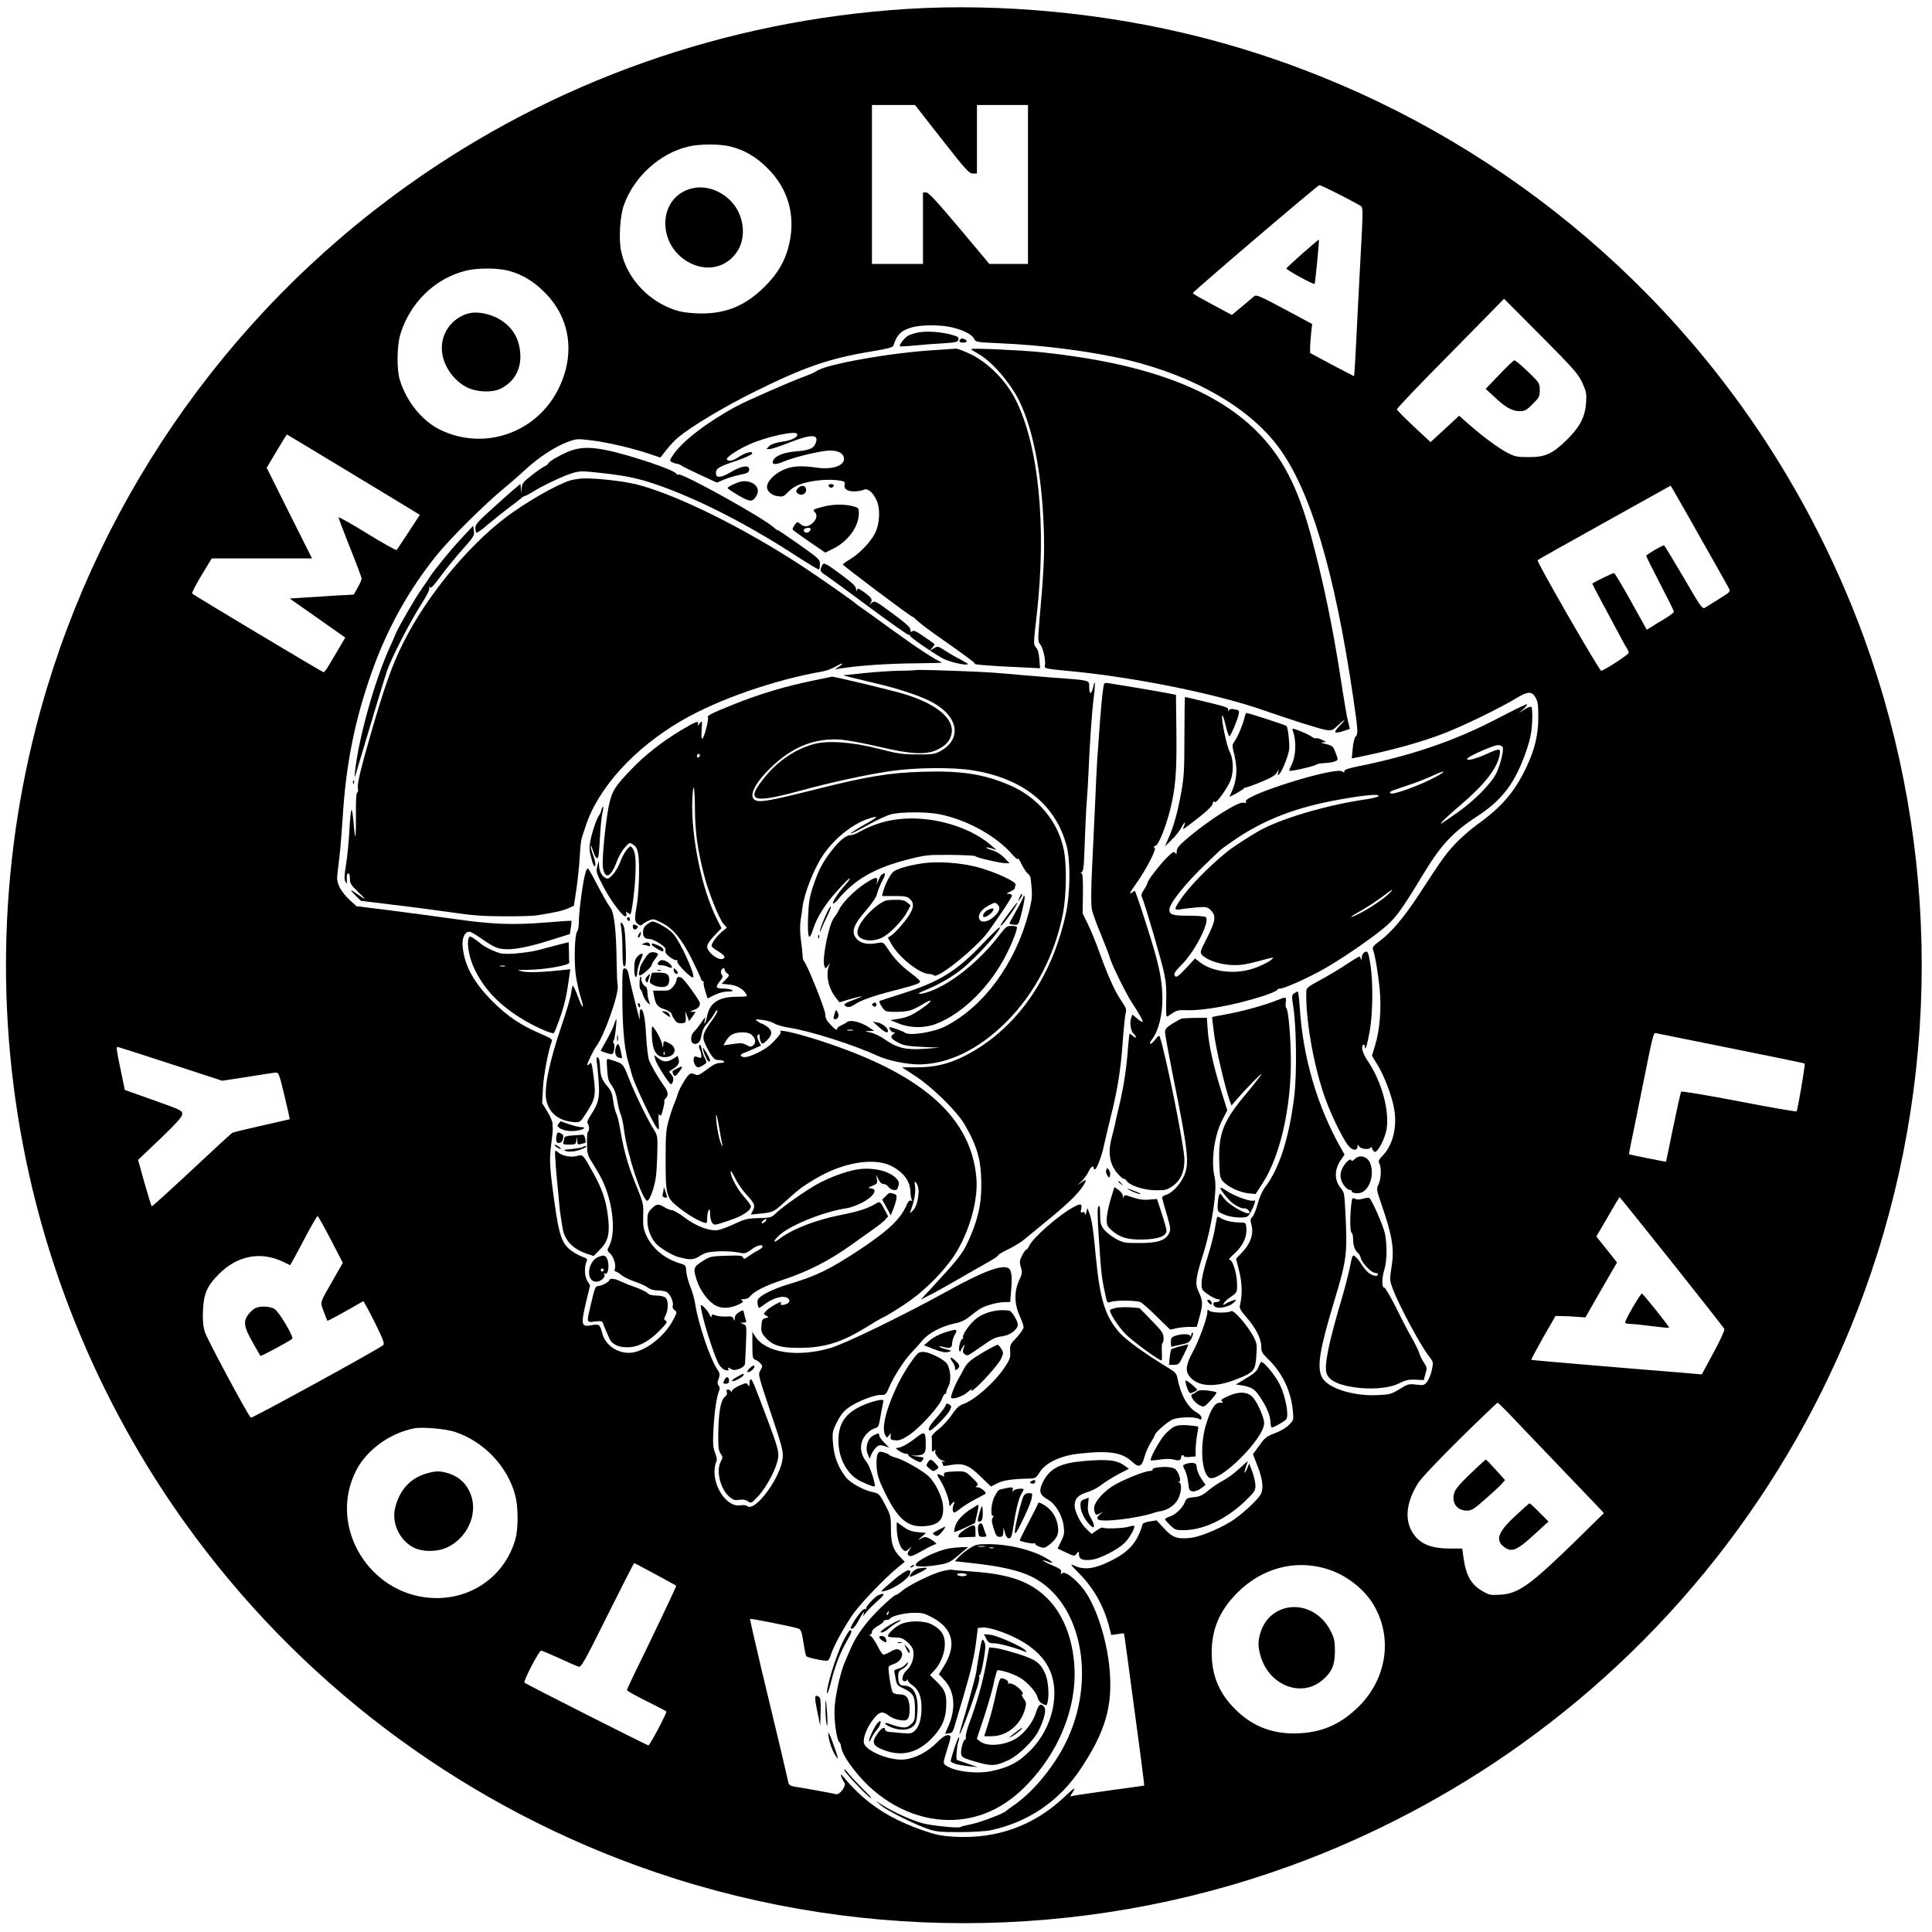 <?xml version="1.0" standalone="no"?>
<!DOCTYPE svg PUBLIC "-//W3C//DTD SVG 20010904//EN"
 "http://www.w3.org/TR/2001/REC-SVG-20010904/DTD/svg10.dtd">
<svg version="1.0" xmlns="http://www.w3.org/2000/svg"
 width="1325pt" height="1325pt" viewBox="0 0 1325 1325"
 preserveAspectRatio="xMidYMid meet">

<g transform="translate(0,1325) scale(0.1,-0.1)"
fill="#000000" stroke="none">
<path d="M6225 13189 c-1247 -78 -2433 -497 -3438 -1217 -1258 -900 -2160
-2220 -2542 -3717 -272 -1067 -272 -2183 0 -3250 200 -785 551 -1539 1023
-2198 771 -1078 1852 -1898 3099 -2352 1446 -526 3040 -526 4486 0 558 203
1100 489 1580 833 1078 771 1898 1852 2352 3099 526 1446 526 3040 0 4486
-203 558 -489 1100 -833 1580 -900 1258 -2220 2160 -3717 2542 -647 165 -1364
234 -2010 194z m234 -894 c163 -208 187 -235 213 -235 l28 0 0 235 0 235 175
0 175 0 0 -545 0 -545 -133 0 -132 0 -205 245 c-155 184 -211 244 -227 245
l-23 0 0 -245 0 -245 -175 0 -175 0 0 545 0 545 148 0 147 0 184 -235z m-1445
-51 c94 -24 174 -71 251 -149 138 -137 190 -315 150 -507 -25 -118 -77 -211
-170 -303 -129 -129 -261 -185 -434 -185 -53 0 -121 7 -151 15 -198 52 -361
220 -400 412 -18 83 -8 243 19 317 68 192 246 354 438 400 80 20 221 20 297 0z
m4176 -330 c70 -36 135 -71 143 -77 13 -10 14 -34 7 -177 -5 -91 -16 -304 -25
-475 -15 -318 -26 -515 -29 -515 -1 0 -69 36 -152 79 l-149 80 0 38 c0 21 4
66 7 99 l7 62 -190 102 c-165 88 -192 100 -207 89 -9 -8 -48 -40 -85 -72 l-69
-57 -91 49 c-51 27 -111 60 -134 73 -24 13 -43 25 -42 28 1 11 855 739 867
740 8 0 71 -30 142 -66z m-5706 -520 c94 -24 174 -71 251 -149 177 -176 212
-424 96 -660 -150 -304 -509 -429 -811 -283 -123 59 -232 193 -278 342 -22 71
-20 233 3 311 65 218 240 388 452 439 79 19 212 19 287 0z m7367 -767 c27 -60
31 -76 27 -135 -6 -98 -41 -168 -130 -256 -101 -99 -149 -121 -263 -121 -82 0
-96 3 -151 32 -61 32 -171 114 -273 204 l-54 48 -98 -91 -98 -90 -116 108
c-63 59 -115 112 -115 117 0 5 98 109 217 231 120 121 285 290 368 374 l150
153 252 -253 c224 -225 255 -261 284 -321z m-4323 378 c81 -19 140 -50 153
-79 10 -22 16 -23 172 -30 300 -12 649 -58 886 -116 456 -111 830 -328 1028
-595 219 -294 385 -848 513 -1715 34 -231 35 -253 17 -272 -8 -7 -17 -44 -20
-81 l-6 -68 32 6 c254 52 449 106 617 172 126 50 373 170 476 233 82 49 108
51 134 8 16 -27 20 -51 20 -134 0 -122 -23 -219 -79 -340 -82 -174 -169 -276
-340 -399 -46 -33 -113 -92 -150 -131 -67 -72 -86 -98 -253 -354 -102 -155
-188 -257 -269 -316 -36 -26 -48 -41 -44 -53 15 -38 36 -161 47 -272 13 -138
1 -285 -33 -394 l-20 -65 40 -66 c45 -75 94 -202 111 -292 25 -125 -7 -257
-79 -329 -26 -27 -30 -36 -21 -52 15 -29 12 -106 -6 -144 -15 -32 -14 -36 20
-136 75 -216 90 -306 69 -433 -13 -84 -13 -89 10 -150 43 -113 184 -376 244
-455 34 -44 34 -45 23 -98 -6 -30 -21 -66 -32 -81 -20 -25 -25 -26 -75 -20
-51 6 -59 4 -115 -31 -56 -35 -67 -37 -153 -41 -169 -8 -345 50 -380 125 -34
70 -14 191 85 518 87 289 91 323 77 608 -6 127 -8 141 -31 168 -46 54 -46 127
0 194 l25 37 -21 37 c-166 292 -264 626 -286 970 -4 61 -10 111 -14 111 -3 0
-14 -6 -25 -13 -17 -13 -17 -19 -5 -93 21 -136 25 -460 6 -614 -35 -285 -102
-494 -199 -621 -21 -28 -40 -71 -52 -117 -11 -40 -27 -79 -36 -88 -14 -13 -15
-22 -7 -51 18 -66 -5 -132 -67 -196 l-38 -39 22 -87 c20 -83 22 -160 5 -232
-5 -21 3 -36 45 -84 64 -73 101 -147 101 -200 0 -35 6 -47 46 -85 97 -94 157
-217 170 -352 7 -67 6 -68 -27 -101 -20 -20 -61 -44 -97 -57 -55 -20 -67 -30
-105 -83 l-44 -60 29 -75 c38 -96 45 -159 25 -199 -21 -41 -141 -150 -210
-191 -88 -53 -212 -103 -271 -109 -92 -10 -125 2 -182 64 l-52 56 -46 -7 c-26
-4 -49 -13 -50 -19 -36 -125 -91 -189 -223 -254 -107 -53 -178 -62 -245 -31
-33 16 -30 11 35 -55 101 -102 171 -230 207 -376 l11 -44 44 6 43 6 6 -37 c3
-20 22 -156 41 -302 20 -146 49 -364 65 -484 16 -121 28 -221 27 -222 -1 0
-108 -16 -237 -33 -129 -18 -244 -35 -255 -38 -18 -5 -18 -5 -2 20 30 47 18
41 -52 -26 -209 -197 -461 -289 -750 -274 -82 4 -127 12 -201 37 -244 82 -403
185 -549 354 -35 42 -40 45 -31 21 6 -16 16 -35 21 -41 16 -19 -31 -84 -56
-79 -29 7 -244 46 -287 52 -26 4 -37 11 -41 27 -2 11 -25 109 -50 216 -26 107
-85 355 -132 550 -46 195 -83 356 -81 357 5 5 306 -56 332 -66 17 -7 23 -24
34 -94 7 -47 16 -90 19 -95 6 -9 108 -32 141 -32 11 0 21 14 29 43 16 52 78
168 144 267 50 74 214 247 312 328 l50 41 -32 33 c-49 50 -63 95 -63 195 0 83
-2 92 -40 164 -37 71 -43 77 -78 84 -65 12 -159 63 -191 104 -53 67 -82 144
-88 231 -6 75 -4 84 26 145 24 48 45 75 79 100 59 43 176 89 222 88 33 0 37 3
55 46 30 73 105 191 154 242 25 26 61 66 79 88 38 47 131 96 217 114 43 8 74
23 105 48 25 20 57 44 72 53 34 22 122 46 170 46 l36 0 7 85 c8 88 2 135 -18
147 -43 28 -177 -22 -416 -155 -299 -165 -705 -363 -806 -392 -226 -66 -443
-33 -515 79 l-20 31 0 -92 c0 -81 2 -92 19 -98 10 -3 26 -14 36 -25 16 -18 16
-20 0 -48 -17 -28 -16 -31 70 -288 76 -225 87 -266 83 -311 -11 -133 -190
-377 -244 -332 -8 6 -27 9 -46 5 -82 -15 -176 105 -178 227 0 27 5 57 11 68 8
15 6 31 -7 65 -14 37 -16 65 -11 162 7 122 21 221 38 261 7 16 6 27 -2 38 -10
11 -10 22 0 48 10 30 9 37 -13 69 -46 69 -126 305 -147 436 -5 36 -21 94 -36
129 -14 36 -26 83 -27 104 -1 37 -4 41 -41 52 -107 32 -190 101 -232 191 -20
45 -24 66 -22 136 3 80 1 88 -48 208 -55 133 -83 231 -108 375 -8 50 -21 104
-29 120 -8 17 -17 56 -21 88 -5 43 -14 67 -34 90 -43 49 -53 75 -56 141 -1 38
-7 62 -15 64 -9 3 -11 -6 -7 -34 4 -22 9 -83 13 -136 8 -109 -2 -146 -56 -228
-19 -29 -26 -48 -20 -54 12 -12 13 -56 3 -56 -5 0 -8 -35 -7 -79 0 -70 4 -84
31 -127 17 -27 42 -69 56 -94 86 -153 117 -386 65 -485 -16 -29 -15 -32 8 -54
24 -23 41 -80 30 -106 -3 -8 -1 -15 5 -15 6 0 24 -11 40 -24 15 -13 57 -34 93
-46 36 -12 76 -30 90 -41 15 -12 40 -19 66 -19 23 0 50 -5 62 -11 24 -13 50
-72 42 -94 -4 -10 1 -22 12 -30 18 -13 18 -16 -9 -67 -57 -111 -187 -213 -285
-225 -89 -10 -180 48 -201 131 -17 64 -21 67 -75 57 -69 -13 -73 3 -38 154
l29 119 -20 33 c-19 33 -21 95 -3 134 6 13 -1 20 -28 29 -19 6 -53 25 -76 41
-64 46 -85 104 -114 309 -36 252 -40 314 -26 420 7 52 12 102 11 110 -1 8 -2
25 -2 38 -1 13 -17 49 -36 80 l-35 57 6 105 c4 88 37 259 61 320 4 12 -13 23
-70 47 -136 57 -233 121 -335 223 -130 130 -194 245 -207 377 -6 59 14 103 46
103 10 0 49 -23 87 -50 38 -28 85 -55 105 -61 67 -21 173 -6 341 46 l156 49 7
44 c4 24 5 45 3 47 -2 1 -82 -4 -178 -12 -221 -18 -367 -13 -635 26 -115 16
-311 42 -435 58 l-225 28 -43 39 c-65 60 -95 117 -89 169 2 23 9 83 15 132 6
50 16 169 22 265 22 368 84 676 201 1004 106 299 254 563 446 801 92 114 325
345 458 455 50 41 119 102 155 135 84 78 195 150 278 182 65 24 70 25 165 13
108 -12 293 -56 404 -94 l72 -24 40 51 c22 29 59 68 83 88 88 73 309 206 508
305 352 176 528 237 825 285 101 17 138 27 142 38 24 77 54 106 132 127 63 17
194 17 269 -1z m-4150 -982 c224 -135 428 -259 454 -275 l47 -29 -76 -117
c-42 -64 -79 -120 -82 -124 -4 -4 -94 46 -201 112 -107 66 -196 116 -198 112
-1 -4 34 -97 78 -207 44 -109 80 -205 80 -213 0 -8 -12 -36 -27 -62 l-27 -48
-116 -6 c-63 -4 -162 -10 -219 -14 l-104 -7 191 -134 190 -134 -45 -76 c-25
-42 -56 -95 -70 -118 -14 -24 -29 -43 -34 -43 -9 0 -882 523 -901 539 -4 4 24
59 63 124 l71 117 344 0 344 0 -156 311 -155 311 68 114 c37 62 69 114 71 114
1 0 186 -111 410 -247z m9170 -260 c166 -293 299 -528 310 -550 11 -19 6 -25
-66 -69 -42 -26 -86 -54 -97 -61 -20 -12 -28 -1 -149 207 -71 121 -131 220
-134 220 -13 0 -122 -64 -122 -72 0 -5 43 -91 95 -191 52 -100 95 -186 95
-192 0 -6 -28 -27 -62 -48 -35 -20 -77 -46 -93 -57 l-31 -19 -108 194 c-59
107 -112 195 -117 195 -10 0 -149 -68 -149 -73 0 -2 25 -50 56 -108 31 -57 81
-151 112 -209 30 -58 61 -114 69 -125 7 -11 13 -25 13 -32 0 -12 -171 -123
-189 -123 -13 0 -445 750 -436 758 3 4 210 120 458 258 249 139 453 252 454
253 1 1 42 -70 91 -156z m326 -3703 c275 -55 501 -102 503 -104 5 -5 -48 -320
-56 -328 -3 -3 -181 27 -395 69 -214 41 -392 71 -396 66 -4 -4 -28 -114 -55
-243 -26 -129 -48 -236 -49 -237 -2 -2 -250 48 -253 51 -2 2 4 34 12 72 8 38
40 193 70 344 85 424 84 418 103 414 9 -2 242 -49 516 -104z m-10705 -106
l355 -116 176 27 c96 16 184 29 194 29 17 1 24 -20 57 -159 21 -87 37 -160 36
-161 -1 0 -87 -20 -192 -44 -104 -23 -195 -45 -201 -49 -7 -3 -132 -118 -279
-256 -147 -137 -270 -249 -274 -248 -3 1 -25 73 -50 160 l-44 158 152 145
c116 112 151 151 151 170 0 24 -12 29 -197 95 l-197 70 -28 135 c-30 144 -32
160 -21 160 3 0 166 -52 362 -116z m10297 -1360 c195 -245 357 -451 360 -459
3 -8 -30 -81 -75 -163 l-80 -148 -148 13 c-81 6 -344 28 -583 48 -239 20 -436
37 -438 39 -2 3 35 71 81 153 l85 148 44 -1 c24 0 69 -2 102 -5 l59 -4 108
189 109 188 -71 89 -71 89 79 135 c42 74 79 135 80 135 2 0 163 -200 359 -446z
m-9198 156 l83 -161 -64 -112 c-98 -172 -92 -151 -67 -221 12 -33 24 -62 25
-64 3 -3 116 59 246 134 3 2 38 -63 78 -143 59 -119 70 -148 59 -158 -28 -26
-902 -505 -908 -498 -28 32 -302 543 -315 588 -12 40 -16 83 -13 148 5 114 28
168 108 248 127 128 287 159 440 86 l50 -24 34 61 c18 34 59 109 90 169 32 59
61 107 64 107 4 0 44 -72 90 -160z m8078 -1192 c38 -40 170 -179 294 -308 124
-129 256 -267 293 -306 l67 -71 -185 -182 c-324 -316 -401 -371 -529 -378 -66
-4 -75 -2 -126 29 -70 42 -105 104 -121 212 l-11 76 -83 0 c-137 0 -213 34
-261 115 -52 90 -38 206 42 334 22 34 134 153 287 304 138 136 254 247 258
247 3 0 37 -33 75 -72z m-7226 -128 c199 -66 363 -239 414 -437 21 -80 21
-229 0 -301 -69 -241 -285 -402 -539 -402 -447 0 -752 479 -554 872 72 143
231 259 399 292 56 11 216 -3 280 -24z m1374 -976 c78 -42 142 -78 144 -79 3
-2 -175 -376 -297 -624 -22 -46 -41 -88 -41 -92 0 -5 60 -39 133 -75 72 -36
134 -68 137 -71 7 -6 -113 -233 -123 -233 -10 0 -838 419 -850 430 -10 9 100
220 114 220 5 0 60 -23 122 -51 61 -28 121 -55 133 -59 19 -8 35 20 200 351
98 197 181 359 183 359 3 0 68 -34 145 -76z m4596 39 c127 -36 252 -127 321
-234 143 -224 106 -514 -90 -710 -121 -120 -244 -177 -406 -186 -177 -10 -319
42 -441 162 -112 110 -164 233 -164 390 0 162 54 289 175 411 167 167 388 229
605 167z"/>
<path d="M4738 11956 c-233 -64 -234 -398 -1 -512 127 -62 263 -21 329 98 57
107 28 257 -68 343 -75 68 -173 95 -260 71z"/>
<path d="M8934 11513 c-60 -53 -110 -100 -112 -104 -4 -8 187 -113 194 -106 4
4 33 299 29 304 -1 1 -50 -41 -111 -94z"/>
<path d="M3215 11101 c-109 -28 -185 -126 -185 -238 0 -110 78 -227 182 -274
67 -29 166 -32 220 -5 95 46 144 134 136 244 -8 108 -60 189 -156 240 -63 33
-144 47 -197 33z"/>
<path d="M10282 10680 l-93 -97 64 -59 c73 -69 119 -94 172 -94 32 0 46 8 86
49 45 44 49 52 49 96 0 47 -2 50 -82 127 -45 43 -86 77 -92 77 -6 -1 -53 -45
-104 -99z"/>
<path d="M6297 10970 c-27 -5 -59 -16 -72 -24 -26 -17 -61 -64 -53 -71 2 -2
44 0 94 5 49 5 137 12 196 15 93 6 107 9 111 26 4 16 -4 21 -46 33 -69 20
-171 27 -230 16z"/>
<path d="M6587 10923 c-14 -13 -6 -23 18 -23 28 0 34 15 9 24 -19 7 -19 7 -27
-1z"/>
<path d="M6410 10849 c-304 -18 -750 -98 -810 -144 -8 -6 -37 -20 -65 -30
-110 -40 -405 -169 -485 -212 -194 -104 -366 -235 -431 -329 -27 -40 -28 -44
-12 -53 10 -5 27 -11 38 -12 11 -2 22 -7 25 -10 3 -4 59 -32 126 -63 l121 -56
46 20 c25 11 74 26 109 33 53 11 64 16 66 35 5 35 -51 29 -121 -13 -70 -42
-107 -46 -107 -11 0 34 18 45 138 85 58 20 108 42 110 50 7 21 -48 7 -93 -24
-39 -26 -69 -32 -80 -16 -7 13 71 66 151 102 116 53 323 98 331 73 7 -22 -35
-44 -102 -53 -46 -7 -75 -17 -89 -30 l-20 -21 22 0 c13 0 74 20 136 45 155 61
209 58 177 -11 -14 -31 -46 -43 -135 -50 -75 -6 -133 -28 -150 -56 -21 -34 6
-40 65 -15 69 31 262 77 320 77 59 0 93 -19 97 -52 6 -52 -80 -81 -188 -65
-113 16 -173 11 -236 -19 -59 -29 -104 -78 -104 -114 0 -29 33 -58 73 -63 33
-5 43 -2 65 22 42 43 78 61 150 76 71 15 153 19 213 9 30 -5 36 -10 32 -25 -8
-31 15 -49 64 -49 24 0 53 5 64 10 27 15 64 -13 90 -70 28 -58 23 -164 -11
-229 -30 -59 -107 -139 -169 -176 -28 -16 -51 -33 -51 -36 0 -8 467 -359 478
-359 4 0 17 -11 29 -23 12 -13 69 -57 127 -98 207 -145 276 -196 271 -201 -6
-6 104 -15 304 -24 l144 -7 -5 61 c-3 41 -10 68 -23 82 -18 20 -18 25 5 223
69 608 13 1170 -148 1482 -66 127 -183 245 -301 304 -46 22 -93 40 -105 40
-11 -1 -77 -5 -146 -10z"/>
<path d="M6660 10856 c0 -3 24 -18 53 -35 90 -51 213 -193 275 -316 96 -194
156 -499 170 -866 7 -182 1 -305 -29 -641 -11 -134 -11 -149 4 -166 20 -22 41
-114 33 -145 -5 -22 -3 -23 185 -41 425 -40 1000 -156 1314 -267 184 -64 394
-131 429 -135 40 -6 46 -3 84 33 23 22 42 37 42 33 0 -3 -16 -21 -35 -40 -19
-19 -31 -38 -27 -42 4 -4 29 -1 54 8 l46 15 -13 52 c-8 29 -30 160 -50 292
-53 346 -120 671 -205 985 -91 336 -199 541 -374 715 -294 292 -772 466 -1481
540 -139 14 -475 29 -475 21z"/>
<path d="M3920 10161 c-56 -18 -160 -77 -160 -90 0 -4 -11 -13 -25 -19 -14 -6
-54 -34 -90 -63 -58 -45 -65 -55 -67 -87 l-1 -37 -4 33 -4 33 -32 -27 c-18
-14 -87 -75 -154 -136 -103 -92 -123 -115 -123 -138 0 -16 3 -31 8 -33 4 -3
39 22 77 55 39 33 104 85 145 116 41 30 80 60 85 66 6 6 16 12 23 14 7 1 30
13 51 26 69 44 217 114 276 131 54 16 67 16 209 0 173 -19 266 -40 418 -96
277 -102 595 -267 917 -477 79 -51 146 -91 148 -88 3 2 6 19 6 37 2 31 -5 37
-143 135 -80 56 -146 101 -148 99 -2 -2 -14 7 -27 19 -71 65 -624 372 -652
362 -7 -3 -13 -2 -13 3 0 24 -332 135 -493 166 -101 19 -159 18 -227 -4z"/>
<path d="M3910 9955 c-97 -30 -316 -157 -450 -260 -262 -202 -538 -540 -694
-853 -75 -148 -130 -303 -222 -622 -73 -252 -97 -355 -89 -381 3 -9 1 -20 -5
-24 -7 -4 -10 -58 -9 -151 1 -80 -1 -147 -4 -150 -2 -3 -8 38 -12 91 -4 52
-10 93 -14 90 -5 -2 -11 -66 -15 -142 -4 -76 -14 -181 -23 -234 -12 -74 -13
-101 -4 -115 11 -17 11 -17 10 6 -2 39 0 50 11 50 6 0 10 -17 10 -37 0 -32 8
-44 58 -92 56 -53 56 -58 -3 -16 -54 39 -61 38 -20 -3 l40 -40 220 -27 c121
-14 301 -38 400 -52 140 -21 220 -27 360 -27 99 -1 200 2 225 6 142 23 179 32
215 48 l41 18 17 113 c9 63 19 157 22 209 6 99 9 125 17 150 3 8 13 40 23 70
86 267 336 541 665 731 249 144 632 277 965 335 22 4 58 17 81 30 50 29 70 31
29 3 l-30 -20 30 5 c130 22 344 36 540 37 99 1 173 3 165 6 -44 16 -176 103
-348 228 -106 77 -200 145 -209 150 -10 6 -23 16 -31 23 -25 23 -243 175 -364
255 -401 263 -855 489 -1131 562 -90 24 -271 45 -372 44 -27 0 -70 -7 -95 -14z"/>
<path d="M5033 9930 c-24 -10 -43 -23 -43 -27 0 -4 34 -27 75 -51 81 -47 98
-47 125 2 26 49 -18 96 -88 96 -15 0 -46 -9 -69 -20z"/>
<path d="M5683 9918 c2 -7 10 -13 17 -13 7 0 15 6 18 13 2 7 -5 12 -18 12 -13
0 -20 -5 -17 -12z"/>
<path d="M5476 9905 c-21 -21 -20 -32 3 -44 24 -13 55 8 49 35 -4 25 -31 29
-52 9z"/>
<path d="M5641 9774 c-64 -17 -69 -20 -53 -36 19 -19 14 -47 -13 -73 -28 -29
-61 -32 -87 -8 -19 17 -20 16 -38 -7 -10 -13 -16 -28 -14 -32 2 -4 54 -41 114
-83 l110 -75 58 29 c99 50 171 150 172 237 0 41 -1 42 -44 53 -60 15 -139 13
-205 -5z m-81 -153 c0 -5 -6 -13 -13 -19 -15 -13 -42 1 -33 17 8 13 46 15 46
2z"/>
<path d="M3161 9554 c-73 -78 -186 -217 -216 -265 -5 -9 -28 -43 -51 -75 -50
-71 -159 -260 -181 -312 -8 -20 -26 -62 -40 -92 -102 -222 -215 -628 -238
-850 -5 -55 -5 -55 18 25 76 257 180 600 201 664 31 90 162 345 239 463 36 56
54 94 51 105 -4 13 -3 14 3 5 7 -10 26 9 72 72 34 47 101 129 149 183 81 91
87 101 82 132 l-5 35 -84 -90z"/>
<path d="M5633 9361 c-10 -29 -9 -31 41 -64 28 -19 163 -118 300 -220 138
-102 254 -184 258 -181 4 3 8 1 8 -5 0 -10 133 -103 222 -155 41 -24 165 -53
176 -41 2 2 -19 15 -47 30 -29 14 -76 41 -106 61 -54 34 -55 34 -82 17 l-28
-17 19 22 c11 12 17 24 15 25 -2 2 -34 25 -72 51 -51 36 -71 45 -80 37 -11 -8
-13 -6 -13 10 1 15 -31 44 -122 111 -122 90 -123 91 -145 72 -18 -16 -19 -16
-8 -2 18 24 11 38 -42 76 -40 28 -46 30 -50 15 -3 -13 -5 -10 -6 7 -1 19 -24
41 -99 97 -122 90 -125 91 -139 54z"/>
<path d="M6278 8654 c-2 -1 -51 -4 -108 -4 -58 -1 -166 -8 -240 -16 -74 -8
-139 -14 -145 -15 -10 0 46 -14 240 -60 131 -31 269 -76 350 -116 197 -96 231
-260 71 -346 -36 -19 -56 -22 -156 -21 -100 0 -135 5 -265 39 -185 47 -353 59
-451 30 -123 -36 -237 -113 -324 -219 -141 -171 -98 -190 231 -101 219 60 441
108 614 135 172 26 432 30 575 7 347 -55 573 -238 646 -522 26 -101 24 -316
-4 -451 -96 -455 -349 -812 -701 -988 -104 -53 -203 -76 -324 -76 l-101 0 95
-62 c114 -75 279 -237 332 -326 90 -153 117 -250 117 -418 1 -140 -28 -259
-99 -406 -32 -67 -70 -115 -221 -278 l-95 -103 63 32 c34 17 121 66 194 108
73 42 165 95 205 117 39 22 70 43 68 46 -2 4 28 22 67 41 40 19 91 50 113 69
23 19 89 73 146 120 137 111 215 185 251 238 35 51 32 61 -8 31 -28 -20 -28
-20 3 9 17 17 39 46 48 66 16 34 35 48 35 26 0 -5 4 -10 9 -10 12 0 49 97 62
164 6 28 26 112 44 186 48 187 72 337 85 530 7 91 16 177 20 192 7 23 3 37
-27 80 -47 69 -90 164 -148 323 -25 72 -63 164 -83 205 l-37 75 2 137 c1 101
-2 138 -10 138 -8 0 -7 3 2 9 9 6 14 36 16 92 2 46 6 147 9 224 3 77 8 165 11
195 3 30 7 107 10 170 8 202 25 436 35 507 5 37 9 82 9 98 -1 24 -3 20 -12
-18 -13 -55 -27 -53 -27 4 0 45 10 43 -265 63 -110 9 -249 20 -310 26 -105 10
-236 16 -497 24 -64 2 -119 2 -120 0z"/>
<path d="M5589 8585 c-199 -40 -384 -95 -573 -172 -136 -55 -168 -71 -161 -83
7 -12 -23 -132 -37 -145 -7 -7 -9 12 -6 58 4 67 4 68 -14 45 -12 -15 -16 -17
-12 -5 10 28 -13 20 -113 -40 -128 -76 -252 -173 -343 -269 -110 -115 -128
-143 -149 -225 -24 -93 -55 -397 -46 -449 14 -84 55 -67 94 39 11 32 36 75 54
96 34 39 34 39 60 22 19 -12 28 -29 34 -64 12 -71 5 -274 -12 -365 -10 -54
-12 -85 -5 -98 11 -21 37 -33 45 -21 2 5 20 16 40 25 34 16 36 16 94 -13 78
-40 134 -108 204 -246 30 -60 58 -120 62 -132 3 -13 11 -23 16 -23 6 0 8 -4 5
-8 -3 -5 2 -31 11 -59 l16 -51 47 24 c28 14 66 24 91 24 32 0 40 3 29 10 -8 5
-34 10 -57 10 -23 0 -44 4 -47 9 -4 5 6 23 20 40 20 24 24 35 15 45 -6 7 -9
21 -5 30 7 18 24 22 24 5 0 -7 8 -18 18 -25 16 -12 15 -15 -11 -42 l-28 -29
51 -5 c52 -5 92 -27 116 -63 13 -20 11 -20 -64 -21 -121 0 -184 -41 -202 -130
-6 -30 -14 -54 -17 -54 -3 0 -2 12 2 28 5 22 0 18 -24 -19 -17 -25 -40 -54
-51 -64 -24 -22 -27 -73 -4 -82 28 -10 49 12 55 59 5 30 17 55 39 79 17 19 40
50 50 69 11 19 19 28 20 19 0 -9 -11 -31 -25 -50 -69 -96 -78 -118 -67 -157 6
-20 25 -58 41 -84 25 -40 36 -48 60 -48 16 0 33 -4 36 -10 4 -6 -6 -10 -22
-10 -31 0 -50 -10 -112 -57 -37 -27 -46 -30 -66 -21 -18 8 -28 8 -40 -2 -19
-15 -73 -110 -78 -136 -2 -10 -11 -36 -20 -56 -9 -20 -27 -72 -39 -115 -20
-69 -23 -101 -23 -273 0 -246 4 -263 88 -330 63 -50 134 -92 175 -105 20 -6
22 -3 22 32 0 21 5 45 10 53 7 11 10 4 10 -26 0 -22 6 -49 14 -60 14 -19 17
-18 115 15 95 32 151 68 151 99 0 6 -21 35 -46 63 -49 55 -94 140 -93 174 0
11 12 -7 28 -40 15 -33 50 -85 78 -115 60 -66 64 -77 46 -113 l-14 -27 58 6
c93 9 98 11 170 76 105 95 115 103 214 163 188 113 404 149 523 88 84 -44 128
-103 130 -178 1 -22 5 -46 9 -52 5 -9 3 -11 -6 -7 -9 3 -18 -5 -26 -23 -41
-99 -120 -176 -314 -306 -211 -140 -303 -186 -497 -244 -111 -33 -203 -80
-213 -108 -6 -13 2 -55 9 -55 2 0 23 13 45 30 48 34 103 52 135 44 30 -8 38
-31 14 -44 -24 -13 -53 -13 -45 0 3 6 3 10 0 10 -15 0 -82 -40 -100 -60 -20
-22 -20 -22 0 -33 19 -10 19 -11 -5 -17 -22 -5 -25 -12 -28 -52 -3 -40 1 -51
28 -81 48 -55 105 -72 235 -71 174 1 291 39 465 147 52 33 106 63 119 68 13 6
74 43 136 84 114 76 226 182 312 295 117 155 195 404 179 575 -37 401 -349
688 -986 909 -191 67 -382 115 -357 90 7 -7 -15 -36 -63 -83 -41 -40 -143 -91
-182 -91 -31 0 -38 17 -10 27 9 3 40 16 69 29 l52 23 -16 31 c-11 23 -12 35
-4 43 8 8 11 5 11 -14 0 -13 5 -31 10 -39 8 -12 14 -10 40 15 38 37 39 68 1
94 -16 12 -33 21 -38 21 -4 0 -17 8 -28 16 -18 14 -16 15 35 9 30 -4 66 -15
80 -24 14 -9 61 -23 105 -30 143 -22 444 -118 601 -191 72 -33 200 -60 288
-60 198 1 409 103 596 290 197 196 334 459 390 745 24 129 27 335 5 440 -41
197 -182 362 -380 444 -173 73 -327 96 -585 88 -229 -6 -384 -32 -745 -123
-291 -73 -366 -87 -401 -74 -54 21 -14 111 97 220 150 148 306 211 490 197 42
-4 157 -25 255 -48 228 -54 331 -58 410 -17 54 28 81 60 90 107 20 100 -101
203 -322 270 -75 24 -497 125 -499 120 0 0 -52 -11 -116 -24z m-789 -514 c0
-6 -4 -13 -10 -16 -5 -3 -10 1 -10 9 0 9 5 16 10 16 6 0 10 -4 10 -9z m-34
-369 c1 -155 17 -274 61 -447 29 -119 106 -310 136 -343 l22 -24 -34 -28 c-36
-31 -71 -78 -71 -97 0 -6 20 -23 45 -37 46 -28 55 -43 31 -52 -32 -12 -106 47
-106 83 0 16 18 44 49 76 l49 51 -33 66 c-103 204 -177 567 -167 818 6 134 17
93 18 -66z m1681 -37 c192 -40 389 -151 498 -278 19 -22 35 -34 35 -26 0 8 12
-8 25 -36 13 -27 33 -57 43 -65 10 -9 19 -22 20 -30 14 -123 13 -138 -13 -240
-91 -348 -307 -642 -570 -778 -81 -42 -253 -69 -281 -43 -10 9 -104 42 -104
36 0 -16 15 -35 28 -35 13 0 13 -2 -3 -13 -23 -18 -14 -32 38 -59 34 -18 65
-23 162 -28 l120 -5 -105 -8 c-127 -9 -186 5 -271 64 -30 22 -75 43 -100 48
-43 9 -43 9 -9 10 l35 1 -37 25 c-52 35 -124 53 -146 37 -9 -7 -29 -18 -44
-25 -16 -6 -28 -18 -28 -26 0 -9 -17 2 -40 27 -31 32 -40 49 -40 76 0 33 -128
351 -147 365 -4 3 -9 22 -9 41 -1 19 -6 69 -12 111 -6 45 -6 97 -1 130 5 30
11 70 13 89 12 94 78 263 140 354 74 111 194 209 303 248 88 30 80 17 -23 -40
-52 -30 -93 -56 -91 -59 3 -2 55 23 117 58 61 34 134 68 163 75 72 17 252 17
334 -1z m-599 -1482 c-10 -2 -26 -2 -35 0 -10 3 -2 5 17 5 19 0 27 -2 18 -5z
m-690 -33 c26 -24 28 -52 6 -71 -13 -10 -20 -10 -44 4 -16 10 -40 15 -56 12
-16 -2 -46 -6 -66 -9 l-37 -5 19 32 c25 41 55 56 111 57 32 0 52 -6 67 -20z
m-204 -751 c4 -16 1 -14 -9 7 -16 37 -35 143 -34 194 0 19 9 -13 19 -71 10
-58 20 -116 24 -130z m1346 -318 c-1 -58 -17 -113 -41 -135 -21 -20 -22 -20
-14 -1 23 60 36 125 31 165 -5 41 -4 43 9 26 8 -11 15 -36 15 -55z"/>
<path d="M6115 7625 c-77 -14 -158 -44 -221 -80 -22 -13 -50 -23 -60 -23 -28
3 -77 -37 -127 -101 -64 -82 -92 -135 -128 -241 -27 -81 -33 -113 -37 -221 -5
-141 6 -170 33 -86 27 86 83 175 168 269 43 49 82 87 85 84 2 -3 -11 -23 -31
-45 -47 -52 -92 -120 -84 -127 3 -4 19 9 34 27 113 137 253 217 477 274 125
32 139 33 298 32 93 -1 168 -5 168 -9 0 -8 169 -48 206 -48 l28 0 -37 38 c-22
23 -55 43 -82 51 -25 7 -44 16 -41 18 3 3 20 0 38 -6 l33 -11 -40 35 c-164
140 -451 212 -680 170z"/>
<path d="M6333 7330 c-100 -14 -186 -39 -209 -61 -22 -21 -57 -91 -69 -139
l-6 -25 84 0 c69 0 89 -3 106 -19 38 -34 28 -76 -37 -158 -32 -40 -71 -81 -86
-91 l-27 -18 23 -41 c52 -94 196 -208 262 -208 12 0 27 -5 32 -10 25 -25 296
194 374 304 88 123 160 232 160 243 0 7 -10 13 -22 13 -19 1 -18 3 10 15 17 8
32 18 32 24 0 5 2 16 5 24 8 20 -153 93 -273 123 -108 27 -262 38 -359 24z
m510 -285 c21 -20 11 -50 -30 -85 -41 -36 -88 -41 -98 -10 -9 28 16 63 62 88
47 25 48 26 66 7z"/>
<path d="M6773 7008 c-22 -11 -38 -36 -28 -46 8 -8 50 17 63 39 14 22 2 25
-35 7z"/>
<path d="M6043 7248 c-6 -7 -15 -26 -22 -43 -11 -29 -11 -29 -6 -2 7 37 -9 35
-81 -11 -72 -47 -157 -132 -180 -181 -9 -19 -23 -41 -30 -49 -37 -37 -89 -289
-70 -339 7 -17 8 -17 23 2 l16 20 -8 -20 c-24 -61 -3 -155 49 -220 l23 -29 74
22 c40 11 75 20 76 18 2 -2 -24 -13 -57 -25 -63 -23 -74 -35 -40 -46 12 -4 31
1 48 14 43 30 123 59 267 96 148 38 185 50 185 64 0 6 -25 29 -56 52 -72 53
-124 107 -164 170 -32 48 -33 49 -69 42 -82 -17 -142 3 -162 54 -15 40 5 82
80 169 44 51 71 92 76 114 4 19 20 59 35 88 19 34 24 52 15 52 -7 0 -17 -6
-22 -12z"/>
<path d="M6991 7093 c-10 -26 -10 -27 4 -9 8 11 15 23 15 28 0 15 -7 8 -19
-19z"/>
<path d="M7017 7095 c-4 -11 -27 -56 -52 -99 -25 -44 -44 -80 -42 -82 1 -1 16
-4 32 -6 30 -3 30 -3 53 87 12 50 21 97 19 105 -2 11 -5 10 -10 -5z"/>
<path d="M6070 7072 c-86 -39 -190 -157 -190 -217 0 -53 96 -73 172 -34 51 26
139 117 170 176 l23 44 -24 20 c-17 14 -38 19 -80 18 -31 0 -63 -3 -71 -7z"/>
<path d="M6919 6988 c-60 -81 -71 -100 -45 -78 23 19 113 150 103 150 -3 0
-29 -33 -58 -72z"/>
<path d="M5662 6972 c-17 -39 -34 -83 -37 -99 -4 -23 -3 -21 9 7 7 20 26 59
40 89 15 29 26 57 24 63 -2 6 -18 -21 -36 -60z"/>
<path d="M6859 6843 c-145 -192 -359 -360 -513 -402 -48 -13 -60 -6 -20 10
109 44 200 96 272 154 104 84 284 285 256 285 -4 0 -58 -53 -120 -118 -175
-184 -293 -256 -549 -337 -83 -26 -151 -49 -153 -50 -8 -7 28 -63 43 -69 25
-9 126 -7 165 4 20 5 57 24 84 40 71 45 79 31 10 -18 -76 -54 -111 -70 -176
-80 l-53 -8 60 -24 c80 -32 178 -32 257 -1 182 71 370 257 480 476 46 90 79
180 71 189 -4 3 -21 6 -38 6 -28 0 -39 -8 -76 -57z"/>
<path d="M5611 6824 c0 -11 3 -14 6 -6 3 7 2 16 -1 19 -3 4 -6 -2 -5 -13z"/>
<path d="M5990 6370 c-13 -9 -13 -11 0 -20 10 -6 16 -6 18 0 7 20 -3 30 -18
20z"/>
<path d="M5723 6295 c-9 -27 -8 -35 2 -35 23 0 33 23 20 47 -11 22 -12 22 -22
-12z"/>
<path d="M6027 6207 c39 -36 63 -46 63 -28 0 20 -37 51 -69 58 l-35 6 41 -36z"/>
<path d="M7567 8537 c-7 -41 -20 -178 -32 -357 -3 -47 -8 -110 -10 -140 -2
-30 -9 -161 -14 -290 -6 -129 -16 -339 -22 -465 -7 -156 -7 -245 0 -275 5 -25
33 -101 62 -170 28 -69 56 -141 61 -160 14 -49 111 -245 150 -305 52 -79 79
-127 74 -133 -3 -2 -20 8 -38 23 l-32 27 -9 -26 c-11 -34 -1 -90 18 -106 8 -7
15 -17 15 -23 0 -5 -8 -3 -18 6 -10 10 -21 17 -24 17 -3 0 -8 -44 -12 -97 -9
-133 -31 -277 -62 -403 -14 -58 -27 -116 -29 -130 -3 -14 -12 -50 -20 -80 -29
-105 -15 -188 42 -251 20 -22 38 -37 41 -34 3 3 11 -4 19 -14 22 -32 119 -64
199 -64 64 -1 76 2 115 28 57 40 83 99 82 185 -2 92 -125 707 -169 840 -4 10
-12 6 -30 -18 -33 -42 -54 -42 -22 1 43 57 70 165 70 275 0 116 -19 218 -79
412 -43 141 -103 321 -109 329 -2 2 -10 -2 -19 -9 -26 -21 -17 -1 29 63 70 99
139 234 125 243 -9 5 -8 9 6 14 22 8 68 121 100 246 37 147 46 258 43 534 l-3
255 -90 17 c-49 9 -148 26 -220 38 -71 11 -142 23 -156 25 -24 4 -28 0 -32
-28z"/>
<path d="M8123 8203 c0 -232 -3 -284 -22 -387 -24 -136 -52 -235 -88 -316
l-24 -55 46 45 c26 25 55 62 66 83 22 42 33 49 19 11 -12 -30 -18 -33 108 65
50 39 85 73 88 88 4 16 9 21 14 13 8 -13 63 58 101 130 31 59 32 157 2 215
-21 41 -59 224 -51 247 3 7 13 -22 23 -64 10 -43 22 -78 26 -78 8 0 54 106 63
147 7 29 5 32 -25 38 -22 5 -34 3 -41 -6 -8 -11 -9 -10 -5 3 5 14 -17 22 -143
52 -82 20 -150 36 -153 36 -2 0 -4 -120 -4 -267z"/>
<path d="M10285 8330 c-300 -158 -596 -260 -972 -336 -65 -13 -93 -23 -93 -32
0 -11 -3 -12 -14 -3 -43 36 -678 -162 -662 -206 4 -11 1 -13 -15 -8 -35 11
-247 -124 -396 -253 -48 -41 -63 -60 -63 -80 0 -21 -2 -24 -10 -12 -8 12 -16
8 -51 -25 -49 -47 -139 -163 -139 -179 0 -6 -11 -27 -24 -47 -17 -24 -21 -40
-15 -51 16 -29 137 -442 154 -527 12 -57 16 -116 13 -191 -2 -71 0 -106 7
-102 5 3 23 15 40 26 23 16 42 20 85 18 119 -6 345 36 538 99 50 17 92 35 92
40 0 5 9 9 20 9 27 0 188 72 295 132 112 63 294 186 402 272 89 71 128 123
281 376 124 205 204 292 372 401 177 116 262 229 341 459 24 72 33 118 37 188
2 52 0 98 -5 103 -5 5 -25 -1 -48 -17 l-40 -25 35 30 c19 18 28 31 20 31 -8
-1 -91 -41 -185 -90z m21 -205 c9 -24 -22 -142 -51 -191 -42 -72 -148 -177
-253 -252 -54 -38 -104 -72 -112 -77 -31 -18 28 41 130 127 163 139 248 249
265 341 9 47 0 47 -99 2 -76 -34 -143 -48 -119 -24 21 21 177 88 206 89 15 0
30 -6 33 -15z m-456 -201 c-112 -61 -305 -131 -315 -114 -7 11 -6 12 120 54
61 20 137 50 170 66 85 40 103 36 25 -6z m-397 -135 c-5 -5 -41 -14 -78 -20
-254 -36 -542 -118 -710 -201 -63 -32 -199 -119 -249 -159 -135 -110 -264
-243 -326 -337 -39 -59 -38 -66 8 -58 20 4 69 9 109 13 67 5 73 4 97 -20 38
-38 33 -72 -25 -187 -49 -96 -51 -101 -35 -119 31 -34 116 -64 196 -69 62 -3
95 1 190 26 111 30 114 30 88 9 -15 -13 -60 -36 -100 -51 -132 -53 -300 -36
-392 37 l-30 24 -59 -64 c-62 -66 -74 -73 -83 -48 -4 9 15 34 48 67 94 92 202
306 166 329 -7 5 -60 9 -118 9 -109 0 -130 7 -130 42 0 43 113 183 255 318 49
47 92 88 95 91 3 3 41 31 85 61 213 148 435 233 745 287 170 30 271 38 253 20z
m81 -660 c-28 -31 -130 -102 -199 -138 -91 -47 -91 -37 0 14 44 25 109 68 145
95 72 55 82 60 54 29z"/>
<path d="M8535 8328 c-10 -44 -44 -127 -67 -160 -19 -27 -19 -31 -2 -97 25
-105 15 -190 -34 -283 -5 -10 91 44 99 55 3 5 8 7 10 5 3 -1 49 15 102 37 70
28 103 47 113 65 l15 25 -5 -24 c-4 -20 -3 -22 8 -10 23 26 66 137 68 176 2
51 -10 145 -19 154 -8 7 -259 89 -274 89 -4 0 -11 -15 -14 -32z"/>
<path d="M8865 8242 c28 -73 24 -177 -10 -243 -9 -17 -14 -33 -12 -35 6 -7
179 33 186 43 3 4 30 9 59 10 28 1 61 7 71 13 19 9 19 11 1 57 -17 45 -21 49
-66 60 -32 7 -40 12 -24 12 l25 2 -28 15 c-16 8 -34 13 -40 11 -7 -2 -19 1
-27 8 -8 7 -44 25 -78 39 -55 22 -63 23 -57 8z"/>
<path d="M2421 7884 c0 -11 3 -14 6 -6 3 7 2 16 -1 19 -3 4 -6 -2 -5 -13z"/>
<path d="M4124 7694 c-4 -16 -10 -31 -14 -34 -13 -10 -50 -117 -61 -175 -9
-49 -8 -70 7 -123 12 -45 19 -60 25 -50 5 9 0 35 -11 67 -11 28 -20 59 -19 69
0 9 7 -4 15 -30 16 -52 30 -67 38 -41 2 10 8 72 11 138 4 66 11 137 16 159 6
21 8 40 5 43 -3 3 -8 -8 -12 -23z"/>
<path d="M4298 7422 c-14 -17 -34 -54 -44 -83 -11 -29 -33 -68 -51 -87 -27
-29 -35 -32 -53 -22 -25 13 -43 53 -42 95 0 24 -2 22 -11 -13 -10 -41 -8 -48
37 -135 51 -101 141 -221 157 -211 6 3 8 13 4 21 -4 13 -3 14 10 3 9 -7 17
-11 19 -9 9 13 29 160 33 255 6 119 1 170 -20 198 -12 17 -15 16 -39 -12z"/>
<path d="M4012 7252 c-17 -66 -42 -256 -42 -323 0 -30 -5 -60 -11 -66 -18 -18
-23 -204 -10 -302 7 -47 22 -114 33 -149 29 -90 15 -88 -18 2 -16 42 -31 76
-35 76 -3 0 -9 -23 -12 -50 -3 -28 -33 -130 -67 -228 -86 -254 -123 -438 -101
-517 23 -86 89 -134 193 -141 35 -2 39 1 77 60 66 102 70 124 49 275 -9 68
-14 81 -23 67 -7 -8 -14 -13 -17 -10 -5 5 42 103 62 129 55 73 159 369 146
419 -3 11 -6 79 -7 150 -2 217 -16 344 -42 380 -24 33 -57 93 -112 198 -19 36
-38 69 -43 72 -5 3 -14 -16 -20 -42z"/>
<path d="M4300 6951 c0 -6 5 -13 10 -16 6 -3 10 1 10 9 0 9 -4 16 -10 16 -5 0
-10 -4 -10 -9z"/>
<path d="M4261 6883 c4 -26 8 -97 8 -156 1 -82 4 -108 14 -104 9 3 11 32 9
108 -4 130 -9 170 -26 187 -11 11 -12 5 -5 -35z"/>
<path d="M4436 6909 c-19 -15 -26 -30 -26 -54 0 -33 13 -45 49 -45 9 0 38 -13
63 -29 35 -22 45 -34 42 -49 -4 -13 5 -27 30 -46 20 -15 41 -24 46 -21 5 3 7
0 5 -7 -7 -17 100 -124 109 -110 13 21 -85 235 -135 296 -29 34 -115 86 -145
86 -6 0 -23 -9 -38 -21z"/>
<path d="M4340 6896 c0 -21 16 -28 29 -12 9 11 8 15 -5 20 -22 8 -24 8 -24 -8z"/>
<path d="M4380 6840 c-6 -11 -7 -20 -2 -20 6 0 12 9 15 20 3 11 3 20 1 20 -2
0 -8 -9 -14 -20z"/>
<path d="M3214 6815 c-14 -36 4 -136 39 -208 64 -134 158 -236 305 -331 90
-59 230 -122 241 -110 5 5 25 56 45 114 32 95 43 148 61 279 l6 44 -63 -7
c-131 -14 -225 -17 -268 -8 -41 9 -37 10 50 11 110 2 275 31 274 49 -1 7 -2
41 -2 76 l-2 64 -62 -15 c-35 -9 -88 -23 -118 -31 -63 -17 -78 -20 -180 -31
-44 -4 -90 -4 -110 2 -44 12 -109 44 -135 67 -11 9 -32 25 -47 35 -26 16 -28
16 -34 0z m249 -192 c-7 -2 -21 -2 -30 0 -10 3 -4 5 12 5 17 0 24 -2 18 -5z"/>
<path d="M4415 6780 c-16 -7 -17 -9 -3 -9 9 -1 24 -4 34 -8 11 -4 15 -2 12 7
-6 18 -18 21 -43 10z"/>
<path d="M4470 6772 c0 -5 18 -18 40 -31 34 -19 40 -20 40 -6 0 9 -15 22 -35
31 -40 16 -45 17 -45 6z"/>
<path d="M9357 6719 c-9 -6 -18 -22 -18 -37 -1 -17 -3 -20 -6 -9 -2 9 -7 17
-10 17 -4 0 -49 -27 -100 -61 -52 -34 -132 -81 -179 -106 -65 -34 -84 -50 -85
-66 -6 -186 43 -480 118 -707 39 -120 130 -309 171 -358 29 -35 62 -36 62 -3
1 14 2 14 11 -1 12 -21 79 -25 80 -5 0 6 4 2 9 -10 5 -13 14 -23 20 -23 21 0
68 92 79 153 22 130 -34 333 -131 474 -32 47 -46 97 -29 107 6 4 11 0 11 -11
1 -41 18 15 35 112 20 118 22 326 5 440 -15 97 -19 107 -43 94z"/>
<path d="M4420 6673 c-17 -26 -30 -52 -30 -57 0 -6 -3 -21 -6 -33 -4 -14 -2
-23 4 -23 15 0 82 59 82 73 0 5 11 25 25 43 21 27 22 33 9 38 -37 14 -55 5
-84 -41z"/>
<path d="M4370 6688 c-15 -17 -20 -35 -20 -80 0 -32 4 -58 10 -58 6 0 10 12
10 28 1 24 12 60 35 115 10 24 -10 22 -35 -5z"/>
<path d="M4522 6658 c-19 -19 -14 -28 14 -28 14 0 34 -5 46 -11 28 -15 36 -2
12 20 -26 25 -57 34 -72 19z"/>
<path d="M4268 6508 c-2 -272 10 -440 41 -541 5 -18 17 -59 26 -92 17 -62 141
-324 170 -360 15 -19 16 -16 12 43 -2 34 0 57 4 50 4 -7 10 -10 12 -8 8 11 28
92 23 97 -3 3 1 12 9 20 21 21 18 45 -10 84 -42 59 -91 143 -104 179 -7 19
-16 96 -20 170 -6 123 -22 193 -39 175 -4 -3 -6 -23 -5 -43 2 -40 4 -46 -47
158 -12 47 -24 103 -28 125 -5 27 -13 41 -25 43 -16 3 -18 -6 -19 -100z"/>
<path d="M4620 6598 c0 -18 18 -34 28 -24 3 4 -2 14 -11 23 -16 16 -17 16 -17
1z"/>
<path d="M4508 6593 c6 -2 18 -2 25 0 6 3 1 5 -13 5 -14 0 -19 -2 -12 -5z"/>
<path d="M4470 6577 c0 -1 -4 -17 -9 -35 -9 -30 -7 -33 19 -47 35 -18 82 -19
98 -3 7 7 12 24 12 38 0 38 -18 50 -72 50 -26 0 -48 -1 -48 -3z"/>
<path d="M4437 6552 c-11 -11 -13 -22 -7 -32 7 -12 10 -11 15 5 18 52 17 55
-8 27z"/>
<path d="M4389 6543 c-5 -24 -3 -81 2 -77 3 2 11 -14 17 -35 7 -21 21 -46 32
-56 21 -19 21 -19 11 9 -6 15 -11 43 -11 62 0 21 -6 37 -15 40 -14 6 -31 41
-27 57 1 4 0 7 -3 7 -3 0 -6 -3 -6 -7z"/>
<path d="M4640 6531 c0 -11 -11 -33 -24 -48 -21 -25 -31 -28 -81 -27 l-56 0 6
-34 c11 -62 25 -79 73 -94 26 -9 46 -22 48 -31 1 -8 10 -27 21 -41 13 -20 26
-25 48 -24 28 3 30 5 28 43 l-3 40 13 -34 13 -34 23 31 22 32 -23 1 c-20 0
-20 2 7 11 33 12 45 25 45 48 0 16 -103 159 -123 172 -21 14 -37 8 -37 -11z"/>
<path d="M8755 6389 c-75 -31 -238 -76 -345 -95 -52 -10 -96 -18 -97 -19 -1 0
5 -51 13 -113 13 -105 75 -366 106 -456 l14 -38 28 33 c63 74 187 202 177 181
-7 -12 -54 -73 -106 -135 -155 -184 -189 -270 -183 -463 3 -103 5 -115 27
-138 35 -37 117 -75 174 -80 l48 -5 50 77 c117 183 191 502 192 827 0 163 -17
367 -32 373 -4 1 -5 18 -3 37 5 40 4 41 -63 14z"/>
<path d="M4376 6355 c4 -8 8 -15 10 -15 2 0 4 7 4 15 0 8 -4 15 -10 15 -5 0
-7 -7 -4 -15z"/>
<path d="M4540 6314 c0 -1 13 -12 29 -23 28 -20 29 -20 24 -2 -3 10 -16 21
-29 24 -13 2 -24 3 -24 1z"/>
<path d="M8100 6263 c-8 -3 -36 -19 -62 -35 -38 -24 -48 -36 -48 -57 0 -15 23
-139 50 -277 113 -560 120 -628 75 -719 -27 -56 -83 -111 -122 -121 -13 -4
-23 -11 -23 -16 0 -6 14 -57 31 -114 27 -92 29 -106 17 -131 -23 -50 -78 -68
-203 -68 -103 0 -113 2 -164 30 -29 16 -65 45 -80 64 -22 29 -26 44 -26 102 0
52 -3 65 -11 56 -9 -9 -8 -63 2 -217 15 -231 18 -264 41 -372 15 -75 16 -76
40 -67 34 13 180 11 206 -2 12 -6 63 -51 112 -100 l90 -88 40 9 c22 5 63 10
91 10 l52 0 21 78 c22 81 20 102 -11 169 -23 50 -18 89 36 260 59 189 96 440
76 520 -26 108 -3 285 53 393 l34 65 -39 125 c-54 171 -87 318 -95 423 l-6 87
-81 -1 c-45 0 -88 -3 -96 -6z"/>
<path d="M4210 6219 c-8 -22 -31 -70 -52 -106 -21 -36 -38 -67 -38 -68 0 -5
62 -25 75 -25 16 0 26 61 13 77 -5 6 -5 13 0 15 8 3 25 148 18 148 -2 0 -9
-18 -16 -41z"/>
<path d="M4471 6137 c5 -95 32 -137 88 -137 72 0 93 63 31 95 -38 20 -40 19
-41 -12 -1 -23 -3 -21 -10 12 -9 36 -54 115 -66 115 -3 0 -4 -33 -2 -73z m86
-119 c-3 -8 -6 -5 -6 6 -1 11 2 17 5 13 3 -3 4 -12 1 -19z"/>
<path d="M4232 6130 c0 -19 2 -27 5 -17 2 9 2 25 0 35 -3 9 -5 1 -5 -18z"/>
<path d="M4226 6074 c-14 -36 -6 -72 16 -77 12 -4 23 -5 24 -4 1 1 -3 23 -9
50 -11 49 -20 58 -31 31z"/>
<path d="M4797 6083 c-5 -7 -3 -21 3 -32 5 -11 10 -29 10 -40 0 -18 -3 -19
-24 -11 -20 7 -25 6 -28 -8 -6 -24 12 -62 29 -62 8 0 25 7 38 16 23 15 24 17
10 45 -9 15 -19 45 -23 66 -5 23 -11 33 -15 26z"/>
<path d="M4820 6063 c0 -21 31 -93 41 -93 5 0 9 3 9 8 -1 14 -49 97 -50 85z"/>
<path d="M4494 5984 c7 -29 88 -158 106 -169 5 -3 12 6 16 20 4 18 1 32 -12
46 -17 18 -17 22 -3 29 46 26 60 46 54 72 l-7 27 -31 -20 c-42 -25 -68 -24
-102 3 l-28 22 7 -30z"/>
<path d="M4164 5916 c4 -62 9 -82 31 -110 18 -24 31 -58 39 -108 7 -41 18 -83
24 -94 6 -12 16 -59 22 -105 20 -162 126 -484 159 -484 9 0 24 28 39 75 19 61
25 103 29 222 4 142 4 147 -20 186 -43 67 -129 243 -172 351 -44 112 -38 105
-133 135 -23 8 -23 7 -18 -68z"/>
<path d="M4645 5923 c-38 -20 -36 -18 -29 -37 9 -23 17 -20 43 15 28 37 25 42
-14 22z"/>
<path d="M3831 5544 c-11 -13 -10 -17 5 -29 27 -19 75 -27 123 -19 47 8 65 24
26 24 -14 0 -51 9 -82 20 -32 11 -57 20 -58 20 0 -1 -6 -8 -14 -16z"/>
<path d="M3816 5457 c-3 -17 -2 -35 3 -40 15 -15 38 -1 43 26 4 19 -1 28 -17
35 -21 10 -23 7 -29 -21z"/>
<path d="M3928 5463 c-41 -3 -58 -8 -58 -18 0 -7 -3 -20 -6 -29 -5 -13 2 -16
39 -16 42 0 46 2 50 28 l4 27 2 -29 c1 -26 4 -28 28 -21 34 8 32 5 26 38 -3
15 -10 26 -17 25 -6 -1 -37 -3 -68 -5z"/>
<path d="M3814 5385 c11 -8 24 -15 30 -15 5 0 1 7 -10 15 -10 8 -23 14 -29 14
-5 0 -1 -6 9 -14z"/>
<path d="M3997 5383 c-4 -3 -37 -9 -75 -13 -58 -5 -63 -7 -38 -15 19 -5 47 -4
75 4 44 12 78 31 55 31 -6 0 -14 -3 -17 -7z"/>
<path d="M3808 5308 c1 -29 7 -102 13 -163 6 -60 13 -132 15 -160 2 -27 7 -63
10 -80 3 -16 7 -48 11 -70 12 -90 70 -151 172 -185 l42 -14 44 45 c57 56 69
111 54 231 -13 107 -39 183 -100 293 -72 130 -70 128 -113 117 -40 -11 -100 0
-127 24 -23 21 -24 19 -21 -38z"/>
<path d="M9291 5301 c-13 -13 -21 -16 -24 -8 -6 18 -47 -22 -64 -62 -9 -20
-12 -45 -7 -65 7 -34 40 -76 61 -76 7 0 13 -4 13 -9 0 -16 54 -20 77 -5 52 33
76 121 52 191 -17 51 -73 69 -108 34z"/>
<path d="M5874 5229 c-70 -12 -186 -54 -264 -97 -81 -44 -247 -161 -289 -203
-30 -29 -36 -31 -119 -33 -77 -2 -96 -7 -163 -39 -42 -20 -94 -39 -115 -43
-57 -9 -150 26 -229 86 -36 27 -75 50 -85 50 -11 0 -34 9 -52 20 -44 26 -54
25 -89 -9 -25 -25 -29 -37 -29 -83 0 -54 22 -114 57 -155 26 -30 111 -82 156
-94 81 -22 105 -20 148 8 34 22 55 27 123 31 46 2 106 -1 135 -7 49 -10 53
-10 93 19 40 30 78 39 78 20 0 -5 -15 -17 -32 -26 -18 -9 -47 -27 -65 -40 -27
-20 -32 -21 -37 -8 -5 13 -23 15 -114 12 -100 -3 -112 -5 -157 -33 -70 -44
-73 -52 -47 -133 24 -75 81 -151 133 -177 39 -21 96 -18 149 6 35 16 41 22 30
29 -12 8 -9 10 11 10 15 0 32 7 40 16 32 39 107 77 235 119 167 56 313 130
459 235 61 43 133 95 160 114 28 19 61 46 74 59 l22 25 -20 38 c-36 68 -34 67
-72 45 -53 -31 -113 -50 -244 -76 -165 -33 -325 -96 -412 -163 -48 -36 -40
-10 8 32 81 69 308 159 458 180 25 4 71 21 104 38 84 45 112 96 54 99 -17 1
-13 4 15 16 34 14 37 18 32 47 l-5 31 15 -32 c10 -21 22 -33 35 -33 11 0 26
-9 33 -19 7 -10 24 -21 37 -22 20 -3 26 2 32 26 7 23 4 34 -13 52 -50 54 -166
80 -274 62z m-624 -354 c-7 -8 -17 -15 -22 -15 -6 0 -5 7 2 15 7 8 17 15 22
15 6 0 5 -7 -2 -15z"/>
<path d="M7587 5226 c-4 -10 -1 -26 7 -37 13 -20 13 -20 19 0 3 11 -1 28 -7
37 -12 16 -13 16 -19 0z"/>
<path d="M7670 5146 c0 -2 8 -10 18 -17 15 -13 16 -12 3 4 -13 16 -21 21 -21
13z"/>
<path d="M4551 5093 c-1 -12 -4 -28 -7 -36 -3 -9 2 -16 15 -20 17 -4 18 -1 11
22 -17 54 -18 56 -19 34z"/>
<path d="M7616 5022 c-14 -48 -26 -108 -26 -134 0 -42 4 -50 40 -81 51 -43
103 -59 199 -58 110 1 170 22 171 60 1 9 -14 62 -32 117 l-33 101 -55 -4 c-39
-4 -71 1 -112 15 -52 18 -57 19 -61 4 -3 -12 -5 -11 -6 5 0 12 -14 31 -30 42
l-28 20 -27 -87z"/>
<path d="M8370 5102 c0 -11 36 -59 68 -90 29 -28 80 -54 95 -49 11 3 37 -15
37 -27 0 -30 -138 45 -175 95 -29 39 -30 40 -36 17 -4 -13 -7 -42 -8 -66 -1
-42 0 -43 45 -62 45 -20 138 -27 160 -12 20 13 67 121 47 109 -21 -13 -144 31
-205 75 -16 11 -28 15 -28 10z"/>
<path d="M7765 5079 c22 -10 47 -18 55 -18 8 0 -7 9 -35 19 -63 25 -73 24 -20
-1z"/>
<path d="M6073 5045 l-23 -22 30 -54 29 -54 16 40 c9 21 19 53 22 70 4 27 2
33 -18 38 -31 9 -30 9 -56 -18z"/>
<path d="M9266 4978 c-9 -90 -7 -176 4 -183 6 -3 10 -24 10 -46 0 -41 13 -76
35 -94 7 -5 15 -21 18 -35 8 -33 74 -100 98 -100 11 0 19 -4 19 -10 0 -17 -36
-11 -63 10 -14 11 -36 37 -49 58 -12 20 -31 44 -42 53 -20 16 -21 15 -38 -71
-10 -48 -34 -141 -53 -206 -95 -320 -126 -474 -106 -526 20 -52 97 -84 228
-97 108 -10 210 2 271 33 41 21 64 26 109 24 l57 -3 12 43 c12 40 11 45 -12
79 -13 20 -27 48 -30 62 -4 14 -26 60 -49 101 -24 41 -74 137 -111 213 -38 75
-74 137 -81 137 -18 0 -17 65 2 126 17 58 19 156 4 240 -9 51 -91 238 -109
249 -4 2 -23 0 -43 -6 -25 -7 -43 -7 -55 0 -18 9 -20 5 -26 -51z"/>
<path d="M7365 4973 c-100 -53 -281 -211 -307 -268 -6 -14 -15 -25 -19 -25 -5
0 -18 -18 -29 -40 -18 -36 -19 -45 -9 -80 11 -36 10 -46 -12 -92 -34 -73 -33
-163 4 -242 15 -32 27 -67 27 -78 0 -10 -21 -42 -47 -70 -45 -47 -48 -53 -45
-97 3 -40 -2 -54 -36 -106 -72 -108 -210 -229 -290 -256 -23 -7 -45 -29 -73
-70 -22 -33 -63 -78 -92 -101 -29 -22 -50 -46 -48 -52 2 -6 3 -33 2 -60 -1
-42 1 -47 14 -36 13 11 14 10 9 -4 -6 -15 30 -61 48 -61 3 0 10 -4 15 -9 5 -6
2 -6 -6 -1 -11 6 -13 4 -8 -9 4 -10 7 -19 7 -20 0 -1 24 2 53 7 82 15 123 -1
204 -81 l69 -67 45 23 c42 21 107 30 234 32 24 1 35 9 56 44 39 63 141 112
264 126 214 24 301 10 373 -58 43 -40 63 -31 81 36 7 28 26 71 42 97 16 25 29
49 29 53 0 16 87 92 122 107 42 17 150 20 179 5 15 -9 19 -7 19 7 0 11 -15 26
-34 37 -60 32 -111 124 -131 236 -6 29 -16 41 -63 69 -155 94 -287 189 -333
240 -99 111 -136 229 -164 527 -17 183 -28 257 -46 299 l-12 30 -7 -30 c-4
-17 -8 -22 -9 -11 -1 12 -6 16 -17 12 -13 -5 -14 -1 -9 24 8 35 -4 38 -50 13z"/>
<path d="M8346 4898 c-2 -7 -9 -43 -15 -80 -6 -37 -29 -125 -51 -195 -38 -121
-49 -194 -32 -219 13 -20 84 -64 104 -64 11 0 16 -4 13 -10 -3 -5 -15 -10 -26
-10 -30 0 -20 -34 11 -38 34 -5 94 14 115 38 18 20 18 20 -16 9 -19 -7 -40
-17 -48 -23 -11 -8 -13 -8 -9 4 2 8 24 28 49 46 43 30 44 32 43 85 0 73 -30
169 -51 169 -10 0 2 15 30 40 58 51 89 114 85 172 -3 43 -3 43 -43 44 -52 0
-104 12 -133 30 -18 12 -23 12 -26 2z"/>
<path d="M4104 4630 c-76 -31 -89 -170 -15 -170 32 0 67 32 55 51 -4 8 -3 10
4 5 27 -17 35 79 9 112 -11 14 -23 14 -53 2z m36 -90 c0 -5 -4 -10 -10 -10 -5
0 -10 5 -10 10 0 6 5 10 10 10 6 0 10 -4 10 -10z"/>
<path d="M4180 4472 c0 -12 -56 -42 -78 -42 -18 0 -24 -15 -46 -110 -35 -147
-36 -140 24 -133 43 5 50 3 56 -13 6 -19 23 -59 44 -105 17 -38 60 -59 122
-59 73 0 147 38 221 114 49 49 56 61 43 68 -14 8 -14 12 -1 38 20 39 19 104
-1 121 -9 7 -37 14 -63 14 -30 0 -51 6 -61 17 -8 9 -48 28 -88 42 -40 14 -86
33 -102 41 -31 16 -70 20 -70 7z"/>
<path d="M8280 4331 c0 -5 7 -14 15 -21 12 -10 15 -10 15 3 0 8 -7 17 -15 21
-8 3 -15 2 -15 -3z"/>
<path d="M4816 4238 c25 -112 93 -313 117 -349 12 -19 33 -35 46 -37 15 -2 21
0 17 7 -9 14 0 14 22 0 24 -15 87 11 91 37 1 10 5 74 7 142 5 120 5 122 -18
131 l-23 10 24 0 c18 1 22 5 16 19 -3 9 -9 29 -12 43 -5 27 -5 27 -34 10 -19
-11 -29 -24 -30 -41 0 -22 -1 -23 -8 -5 -6 16 -16 19 -52 16 -24 -1 -57 2 -72
8 -23 9 -27 8 -27 -7 -1 -10 -6 -5 -14 13 -12 26 -48 65 -60 65 -2 0 2 -28 10
-62z"/>
<path d="M7657 4281 c-20 -4 -40 -11 -43 -14 -12 -11 52 -112 106 -167 47 -48
227 -180 246 -180 3 0 4 27 2 60 -1 33 0 60 5 60 4 0 7 16 7 35 0 29 -11 46
-82 119 l-83 85 -60 5 c-33 2 -77 1 -98 -3z"/>
<path d="M6799 4255 c-76 -20 -123 -53 -171 -123 -16 -23 -27 -46 -23 -51 3
-5 0 -11 -5 -13 -15 -5 -30 -77 -19 -84 5 -3 9 -1 9 3 0 5 7 18 15 29 14 18
14 17 4 -11 -8 -24 -7 -32 7 -42 19 -14 15 -16 105 46 91 64 100 68 155 77 52
7 104 47 104 79 0 27 -42 95 -59 97 -46 5 -83 3 -122 -7z"/>
<path d="M8280 4250 c0 -38 -56 -192 -100 -272 -46 -86 -52 -127 -24 -165 55
-73 171 -82 319 -24 124 48 134 59 141 161 6 80 4 88 -22 138 -43 78 -136 183
-151 170 -17 -14 -130 -13 -148 2 -12 10 -15 9 -15 -10z"/>
<path d="M6474 4110 c-33 -11 -77 -34 -98 -53 l-39 -33 69 -27 c50 -19 77 -25
97 -19 27 7 27 8 -19 20 -26 7 -45 15 -42 17 2 3 18 1 34 -4 40 -11 54 -4 54
27 1 15 7 38 15 52 27 47 21 49 -71 20z"/>
<path d="M8169 4093 c0 -11 -3 -13 -6 -5 -6 15 -59 16 -102 1 -27 -9 -31 -16
-31 -46 0 -19 3 -32 8 -30 4 3 32 10 63 16 49 10 58 16 72 46 9 19 12 35 7 35
-6 0 -10 -8 -11 -17z"/>
<path d="M6750 3980 c-103 -62 -116 -73 -146 -130 -13 -25 -28 -52 -33 -60
-22 -38 -54 -121 -48 -126 13 -14 79 9 114 39 20 18 33 25 28 17 -8 -13 -6
-13 11 -1 48 35 172 174 189 211 17 39 18 43 3 68 -9 15 -20 28 -25 29 -4 2
-46 -20 -93 -47z"/>
<path d="M8087 4015 c-27 -7 -51 -16 -54 -19 -3 -3 -8 -28 -11 -56 l-5 -50 34
0 c32 0 36 5 64 62 38 78 38 78 28 77 -4 0 -30 -7 -56 -14z"/>
<path d="M6302 3973 c-20 -8 -97 -122 -140 -208 -81 -164 -118 -306 -92 -355
12 -23 13 -23 27 -4 14 18 14 18 11 -6 -3 -22 1 -25 33 -28 28 -2 48 6 96 38
71 47 207 197 223 246 7 19 16 34 21 34 5 0 9 6 9 13 0 6 7 26 16 42 19 36 13
115 -11 152 -9 14 -44 38 -78 54 -60 28 -87 33 -115 22z"/>
<path d="M6520 3933 c0 -5 7 -17 15 -27 8 -11 15 -29 15 -39 0 -16 3 -17 15
-7 21 17 19 29 -11 56 -26 25 -34 29 -34 17z"/>
<path d="M8631 3875 c-10 -27 -28 -44 -84 -77 l-71 -43 40 -6 c69 -12 90 -26
126 -81 46 -69 69 -124 71 -170 1 -21 5 -38 9 -38 14 0 86 41 99 56 20 24 -3
153 -43 237 -30 61 -108 157 -128 157 -3 0 -12 -16 -19 -35z"/>
<path d="M5140 3865 c-18 -19 -20 -25 -8 -25 19 0 52 36 40 44 -5 3 -20 -6
-32 -19z"/>
<path d="M5058 3809 c-21 -11 -38 -24 -38 -29 0 -6 18 -1 40 10 22 11 40 25
40 30 0 12 2 13 -42 -11z"/>
<path d="M4971 3791 c-15 -27 -14 -31 9 -31 13 0 20 7 20 19 0 28 -17 35 -29
12z"/>
<path d="M5140 3763 c-1 -23 -2 -25 -10 -11 -9 15 -14 15 -60 -5 -27 -12 -50
-29 -51 -37 0 -10 -2 -11 -6 -2 -2 6 -12 12 -20 12 -10 0 -13 -6 -9 -17 5 -11
0 -23 -13 -33 -28 -20 -43 -106 -45 -250 -1 -94 2 -119 16 -139 16 -22 16 -26
1 -55 -34 -65 -2 -189 60 -242 25 -21 38 -25 67 -20 25 4 43 1 59 -10 22 -16
24 -15 72 36 60 65 130 201 136 267 4 41 -6 76 -70 248 -100 265 -108 285
-118 285 -5 0 -9 -12 -9 -27z"/>
<path d="M8130 3775 c0 -8 7 -31 14 -50 14 -33 17 -34 40 -23 15 6 26 14 26
17 0 3 -18 21 -40 39 -29 24 -40 29 -40 17z"/>
<path d="M8206 3705 c-10 -8 -24 -16 -30 -18 -19 -6 16 -58 50 -74 31 -15 31
-15 77 33 25 27 43 52 39 55 -4 4 -32 9 -62 13 -40 4 -60 2 -74 -9z"/>
<path d="M8420 3674 c-42 -19 -51 -27 -40 -34 11 -7 9 -10 -12 -10 -36 0 -60
-36 -94 -140 -46 -141 -36 -340 19 -374 65 -41 377 268 377 374 0 34 -41 131
-73 171 -35 45 -97 50 -177 13z"/>
<path d="M5952 3626 c-145 -54 -202 -126 -202 -257 0 -122 61 -234 153 -278
68 -32 97 -42 97 -31 0 32 -37 139 -56 162 -35 43 -47 90 -34 137 11 42 55 87
94 97 19 4 24 16 33 72 6 37 15 79 18 95 7 24 5 27 -16 26 -13 0 -52 -11 -87
-23z"/>
<path d="M6485 3611 c-3 -11 -30 -47 -60 -81 -51 -56 -68 -90 -46 -90 15 0
118 104 134 136 14 28 14 31 -3 42 -16 9 -20 8 -25 -7z"/>
<path d="M8054 3466 c-16 -7 -47 -33 -68 -57 -37 -44 -103 -165 -94 -174 2 -2
31 0 64 5 38 6 72 6 93 0 37 -10 51 -6 51 16 0 8 5 14 10 14 6 0 10 -3 10 -8
0 -4 18 -6 40 -4 l40 4 0 48 c0 26 5 71 10 100 6 29 9 55 7 56 -1 2 -32 6 -67
9 -45 4 -74 1 -96 -9z"/>
<path d="M6285 3392 c-58 -45 -106 -72 -132 -72 -13 0 -10 -5 12 -20 17 -11
38 -20 48 -20 9 0 17 -4 17 -10 0 -5 19 -19 42 -31 40 -21 42 -21 55 -3 13 18
11 19 -34 25 l-48 6 41 1 c53 2 64 16 63 77 -1 88 -7 92 -64 47z"/>
<path d="M5988 3404 c-38 -20 -56 -81 -37 -125 l13 -33 12 30 c7 16 22 38 33
48 18 16 27 18 55 9 l34 -11 -34 35 c-19 18 -34 40 -34 48 0 18 -7 18 -42 -1z"/>
<path d="M6019 3278 c-7 -13 -9 -49 -7 -90 5 -58 14 -87 60 -181 86 -174 152
-231 263 -224 105 6 141 46 132 143 -6 62 -54 158 -99 200 -42 39 -166 110
-221 126 -23 6 -45 16 -48 20 -3 5 -20 12 -37 17 -28 8 -34 7 -43 -11z"/>
<path d="M6362 3219 c-11 -17 -10 -23 10 -39 28 -23 29 -23 52 -7 16 12 16 14
-8 40 -30 32 -37 33 -54 6z"/>
<path d="M7433 3230 c-161 -14 -232 -50 -279 -141 -32 -63 -25 -91 30 -122 54
-29 101 -108 111 -183 6 -48 3 -63 -18 -105 l-24 -49 53 -25 c63 -30 63 -30
80 -7 12 15 13 15 14 -10 0 -33 29 -43 93 -34 56 9 173 69 218 113 35 33 77
108 67 118 -2 3 -20 0 -39 -6 -36 -11 -166 -15 -176 -6 -3 4 -22 -5 -41 -18
l-36 -25 -34 33 c-41 38 -82 120 -82 162 0 47 24 72 88 92 31 9 74 32 96 50
21 17 72 49 113 71 l75 39 -29 21 c-54 39 -115 46 -280 32z"/>
<path d="M8495 3174 c-33 -30 -81 -65 -107 -78 -26 -13 -71 -43 -99 -66 -41
-35 -60 -44 -101 -48 -45 -4 -52 -8 -63 -36 -17 -40 -62 -83 -103 -97 -18 -6
-32 -14 -32 -18 0 -4 16 -23 36 -42 33 -32 39 -34 102 -33 129 3 285 78 410
198 64 62 72 73 72 107 0 21 -10 64 -21 95 l-22 57 -13 -32 c-19 -45 -26 -38
-9 9 8 22 13 40 12 40 -1 -1 -29 -26 -62 -56z"/>
<path d="M8132 3210 c-22 -9 -22 -10 -6 -42 10 -18 20 -58 23 -88 5 -49 9 -55
31 -58 14 -2 38 7 56 20 l32 24 -28 41 c-16 23 -30 57 -32 75 -2 27 -8 33 -28
35 -14 1 -35 -2 -48 -7z"/>
<path d="M7922 3183 c-12 -2 -20 -8 -17 -12 2 -5 -5 -9 -18 -9 -38 0 -199 -66
-260 -106 -78 -52 -131 -121 -123 -160 8 -38 10 -40 38 -26 l23 11 -22 -18
c-15 -12 -20 -22 -14 -32 16 -25 278 6 391 46 8 3 25 7 38 9 47 6 97 39 119
79 25 44 30 110 11 118 -9 4 -10 6 -1 6 15 1 0 57 -23 82 -17 19 -80 24 -142
12z"/>
<path d="M6487 3153 c-11 -3 -16 -11 -13 -19 4 -11 2 -12 -14 -4 -35 19 -40
10 -15 -26 28 -42 65 -135 65 -167 1 -20 2 -21 14 -4 18 24 29 22 16 -3 -6
-12 -8 -30 -5 -41 6 -19 9 -18 53 16 26 20 74 49 107 66 33 17 62 33 64 35 9
9 -34 44 -53 44 -17 0 -18 2 -6 10 12 8 7 18 -32 55 -45 43 -49 45 -105 44
-32 -1 -66 -3 -76 -6z"/>
<path d="M7072 3091 c-11 -7 -11 -9 1 -14 16 -6 27 0 27 15 0 10 -11 10 -28
-1z"/>
<path d="M6882 3040 c-39 -9 -34 -5 -61 -53 -23 -40 -31 -144 -10 -132 6 4 6
-1 -2 -12 -10 -16 -8 -31 6 -76 15 -48 21 -57 41 -57 20 0 24 5 25 33 l1 32
10 -37 c7 -26 16 -38 28 -38 14 0 20 15 30 83 16 107 38 197 56 224 8 12 14
25 14 28 0 10 -56 5 -69 -7 -10 -11 -11 -10 -6 5 8 19 -6 21 -63 7z"/>
<path d="M7020 2990 c-16 -30 -60 -210 -60 -245 0 -24 12 -7 54 80 30 61 58
127 61 148 7 35 6 37 -19 37 -15 0 -30 -8 -36 -20z"/>
<path d="M7438 2968 c-22 -7 -28 -16 -28 -39 0 -39 20 -86 55 -127 39 -47 52
-26 19 32 -22 39 -26 56 -22 97 3 27 5 49 4 48 -1 0 -13 -5 -28 -11z"/>
<path d="M7116 2932 c-3 -9 -33 -69 -66 -131 -33 -63 -58 -115 -57 -116 16
-10 90 -24 97 -20 6 3 10 2 10 -3 0 -6 14 -15 32 -21 29 -10 35 -8 67 17 49
40 63 69 57 120 -9 71 -46 125 -108 158 -24 12 -27 12 -32 -4z"/>
<path d="M6659 2901 c-59 -38 -97 -80 -109 -121 -5 -19 -8 -35 -6 -37 2 -2 35
11 73 29 l70 33 14 63 c8 34 12 62 9 62 -3 0 -26 -13 -51 -29z"/>
<path d="M6717 2873 c-16 -53 -14 -65 8 -56 10 3 15 20 15 54 0 27 -2 49 -5
49 -2 0 -11 -21 -18 -47z"/>
<path d="M6150 2770 c0 -59 19 -126 41 -146 18 -16 20 -16 41 2 l21 19 -17
-26 c-14 -22 -14 -28 -3 -38 11 -8 32 -1 93 34 43 25 85 45 93 45 7 0 -3 11
-23 25 -43 29 -53 30 -86 9 -16 -10 -13 -4 8 14 l33 29 -55 5 c-43 4 -67 13
-101 37 l-45 32 0 -41z"/>
<path d="M6720 2800 c-11 -6 -15 -20 -12 -49 4 -38 6 -41 34 -41 19 0 27 4 22
11 -4 7 -12 29 -18 50 -9 29 -15 36 -26 29z"/>
<path d="M6616 2760 c-43 -28 -58 -57 -28 -54 7 1 32 2 57 3 l45 1 0 40 c0 49
-10 50 -74 10z"/>
<path d="M6433 2756 c-39 -20 -41 -22 -23 -34 17 -10 23 -8 45 16 20 21 34 47
23 41 -2 -1 -22 -11 -45 -23z"/>
<path d="M6649 2631 c-24 -15 -57 -42 -72 -58 l-28 -30 108 -12 c202 -22 322
-49 412 -91 364 -174 465 -753 210 -1198 -89 -155 -213 -296 -329 -375 -25
-17 -47 -34 -50 -37 -12 -16 -181 -80 -240 -91 -36 -7 -68 -15 -72 -19 -13
-10 -197 9 -262 26 -74 20 -207 80 -273 124 l-48 31 35 -31 c39 -35 221 -127
320 -162 57 -20 83 -23 220 -23 88 0 181 6 215 13 259 56 470 200 617 422 168
252 220 429 198 679 -19 217 -99 455 -187 562 -57 69 -120 114 -137 100 -12
-10 -13 -9 -9 7 4 16 -7 24 -61 47 -64 27 -88 47 -31 25 48 -18 39 -4 -17 28
-99 55 -253 92 -389 92 -77 0 -89 -3 -130 -29z m104 12 c-13 -2 -33 -2 -45 0
-13 2 -3 4 22 4 25 0 35 -2 23 -4z m60 -10 c-7 -2 -19 -2 -25 0 -7 3 -2 5 12
5 14 0 19 -2 13 -5z"/>
<path d="M6505 2630 c-91 -18 -225 -86 -225 -113 0 -15 74 -14 174 4 49 9 69
19 122 65 l64 54 -47 -1 c-27 -1 -66 -5 -88 -9z"/>
<path d="M6250 2510 c-9 -6 -10 -10 -3 -10 6 0 15 5 18 10 8 12 4 12 -15 0z"/>
<path d="M6297 2493 c-24 -4 -66 -47 -56 -57 2 -2 33 11 69 30 64 33 62 38
-13 27z"/>
<path d="M6460 2474 c-71 -18 -231 -97 -274 -135 -19 -16 -39 -29 -45 -29 -7
0 -52 -39 -101 -86 -93 -90 -164 -185 -201 -269 -12 -27 -30 -70 -41 -94 -32
-70 -68 -228 -74 -321 -6 -83 14 -225 33 -239 5 -3 10 -17 11 -31 6 -42 53
-118 123 -199 166 -192 391 -302 618 -303 204 0 386 84 543 251 201 212 317
486 318 746 0 214 -69 407 -189 525 -114 112 -254 163 -499 181 -75 5 -144 11
-152 13 -8 3 -40 -2 -70 -10z m170 -24 c0 -5 -13 -10 -29 -10 -17 0 -33 5 -36
10 -4 6 8 10 29 10 20 0 36 -4 36 -10z m-537 -265 c-3 -9 -8 -14 -10 -11 -3 3
-2 9 2 15 9 16 15 13 8 -4z m299 -27 c146 -78 172 -192 78 -341 l-31 -49 39
-42 c69 -75 79 -193 27 -312 l-24 -55 26 3 c24 3 29 11 45 68 11 36 36 124 58
195 50 171 71 261 85 370 l11 90 32 3 c39 4 143 -29 227 -71 174 -87 261 -206
266 -364 4 -148 -58 -301 -166 -409 -81 -81 -142 -113 -258 -139 -107 -24
-262 -5 -321 38 -19 14 -19 16 7 100 33 103 33 107 4 107 -14 0 -41 -19 -72
-51 -63 -64 -151 -110 -226 -116 -94 -9 -254 55 -273 109 -11 33 18 110 64
168 42 53 62 57 105 24 21 -16 53 -28 79 -31 38 -5 46 -2 56 17 7 14 10 45 8
78 -6 62 -23 82 -74 82 -17 0 -36 6 -41 13 -12 14 -35 165 -28 177 3 5 21 14
39 20 41 13 66 60 46 85 -17 20 -39 19 -79 -6 -18 -11 -39 -18 -45 -16 -6 3
-24 30 -39 61 -16 31 -36 60 -45 66 -10 5 -12 10 -4 10 6 0 12 8 12 18 0 11
16 27 40 41 22 12 40 26 40 32 0 5 9 9 19 9 11 0 23 4 26 10 11 17 98 39 164
39 53 1 73 -4 123 -31z"/>
<path d="M6135 2124 c-44 -23 -95 -58 -95 -66 0 -12 33 3 60 27 14 13 39 30
55 38 17 9 26 16 20 17 -5 0 -23 -7 -40 -16z"/>
<path d="M6175 2110 c-40 -20 -85 -63 -85 -81 0 -5 21 -9 48 -9 38 0 55 -6 83
-30 20 -16 39 -42 42 -58 9 -46 -9 -104 -42 -134 -33 -29 -43 -78 -17 -78 8 0
17 5 19 10 3 6 4 5 3 -2 -1 -7 11 -22 28 -33 45 -30 66 -79 66 -154 0 -81 -17
-137 -49 -163 -27 -21 -21 -20 -178 -5 -13 1 -23 8 -23 15 0 24 -26 11 -53
-29 -41 -57 -32 -82 41 -110 122 -48 230 -23 327 74 68 69 96 125 103 203 7
98 -3 130 -59 186 l-51 50 30 32 c43 45 72 119 72 182 0 61 -27 102 -91 134
-52 27 -159 27 -214 0z"/>
<path d="M6764 2011 c14 -26 22 -31 54 -31 32 0 145 -30 207 -56 17 -7 18 -5
8 7 -21 26 -191 101 -239 107 l-46 5 16 -32z"/>
<path d="M6030 2021 c0 -5 11 -16 25 -25 25 -16 30 -11 19 18 -6 17 -44 23
-44 7z"/>
<path d="M6716 1912 c-10 -59 -20 -118 -21 -132 -3 -23 -61 -236 -101 -368
-49 -166 46 71 111 275 9 29 14 57 11 62 -4 5 -2 11 3 13 6 1 18 48 27 104 14
86 15 104 3 127 -13 25 -15 20 -33 -81z"/>
<path d="M6158 1983 c6 -2 18 -2 25 0 6 3 1 5 -13 5 -14 0 -19 -2 -12 -5z"/>
<path d="M6218 1938 c10 -21 18 -29 20 -20 2 8 -5 24 -17 35 l-20 21 17 -36z"/>
<path d="M6761 1829 c-23 -122 -65 -270 -116 -404 -14 -38 -24 -78 -21 -87 2
-10 0 -18 -5 -18 -12 0 -32 -71 -27 -100 3 -21 15 -28 98 -52 109 -32 138 -31
227 11 71 34 174 135 208 206 38 77 52 140 36 159 -23 28 -39 17 -55 -36 -20
-67 -78 -144 -136 -180 -80 -50 -202 -59 -250 -20 l-21 17 50 150 c27 83 57
186 66 230 9 44 20 84 25 89 5 5 41 -3 87 -19 61 -23 89 -40 129 -80 31 -31
54 -64 59 -83 4 -21 16 -37 35 -47 26 -14 28 -13 34 8 13 49 5 152 -15 197
-34 76 -62 97 -183 136 -61 19 -131 38 -156 41 l-46 5 -23 -123z"/>
<path d="M6206 1831 c-10 -11 -31 -23 -47 -26 -21 -5 -29 -11 -25 -23 2 -10 7
-33 10 -54 6 -30 13 -39 49 -56 71 -34 82 -52 82 -144 0 -75 -2 -81 -29 -105
-24 -21 -35 -23 -69 -18 -22 4 -55 14 -73 21 -41 17 -46 3 -6 -16 81 -38 162
-26 183 27 6 15 11 60 12 98 0 103 -32 155 -96 155 -28 0 -37 16 -37 66 0 27
6 36 29 48 16 9 31 22 34 31 8 20 4 19 -17 -4z"/>
<path d="M6830 1633 c-12 -59 -35 -148 -51 -198 -16 -49 -29 -91 -29 -92 0 -1
26 -1 58 0 101 3 194 81 222 187 10 38 9 46 -10 71 -11 16 -16 29 -10 29 18 0
-13 40 -47 61 -18 11 -38 17 -44 13 -8 -4 -9 -3 -5 4 7 12 -23 32 -47 32 -10
0 -21 -31 -37 -107z"/>
<path d="M6019 1434 c-22 -25 -59 -104 -59 -123 1 -9 7 -2 14 14 7 17 25 45
40 62 31 36 35 81 5 47z"/>
<path d="M6966 1370 c-52 -40 -58 -47 -18 -24 29 17 72 54 61 54 -2 0 -21 -14
-43 -30z"/>
<path d="M6546 1263 c-14 -43 -26 -84 -26 -90 0 -14 52 -29 130 -37 l55 -5
-70 24 c-38 13 -71 25 -72 25 -8 1 -1 92 8 119 6 18 9 34 6 37 -3 3 -17 -30
-31 -73z"/>
<path d="M6135 2419 c-106 -91 -106 -90 -59 -78 59 16 149 78 162 111 9 25 8
28 -11 28 -12 -1 -53 -28 -92 -61z"/>
<path d="M6024 2310 c-23 -9 -84 -75 -84 -91 0 -6 -4 -7 -10 -4 -9 6 -59 -56
-86 -107 -13 -25 -13 -28 1 -28 8 0 30 30 50 68 20 37 33 56 30 42 l-6 -25 21
27 c12 15 47 50 78 78 53 46 55 60 6 40z"/>
<path d="M5780 1989 c-44 -87 -113 -309 -108 -349 2 -14 14 20 29 81 28 110
62 198 111 282 30 51 34 67 18 67 -5 0 -28 -36 -50 -81z"/>
<path d="M5604 1518 l21 -103 3 94 c2 69 -1 97 -10 103 -32 20 -34 6 -14 -94z"/>
<path d="M5661 1519 c1 -41 5 -85 9 -99 5 -15 6 15 3 70 -7 115 -13 131 -12
29z"/>
<path d="M5680 1365 c1 -41 22 -110 46 -149 30 -47 27 -34 -15 84 -17 47 -31
76 -31 65z"/>
<path d="M5790 1112 c0 -15 155 -179 183 -194 11 -5 -14 23 -55 63 -41 41 -87
90 -101 109 -15 19 -27 29 -27 22z"/>
<path d="M11197 4283 c-31 -53 -54 -100 -51 -105 3 -4 20 -8 38 -8 18 0 83 -7
146 -15 62 -8 115 -13 117 -11 5 5 -179 234 -187 235 -3 1 -31 -42 -63 -96z"/>
<path d="M1754 4280 c-11 -4 -33 -22 -47 -40 -41 -49 -36 -88 25 -195 28 -49
52 -92 54 -94 4 -5 212 108 219 118 9 16 -92 185 -121 203 -30 19 -94 23 -130
8z"/>
<path d="M10083 3142 c-73 -70 -104 -107 -110 -132 -19 -68 20 -120 88 -120
31 0 49 11 120 74 46 40 97 87 113 104 l28 31 -63 70 c-35 39 -66 71 -69 71
-3 0 -51 -44 -107 -98z"/>
<path d="M10393 2854 c-125 -115 -142 -172 -68 -220 46 -30 84 -12 194 89
l101 92 -62 62 c-34 35 -65 63 -68 63 -3 0 -47 -39 -97 -86z"/>
<path d="M2930 3146 c-113 -30 -190 -113 -220 -237 -25 -100 27 -217 120 -269
65 -36 174 -35 246 2 145 76 210 251 141 385 -31 61 -78 99 -143 119 -56 17
-84 17 -144 0z"/>
<path d="M8774 2206 c-61 -28 -106 -80 -128 -148 -20 -63 -20 -100 0 -168 60
-201 281 -285 424 -162 64 54 85 103 85 197 0 68 -4 89 -28 137 -69 141 -224
204 -353 144z"/>
</g>
</svg>

